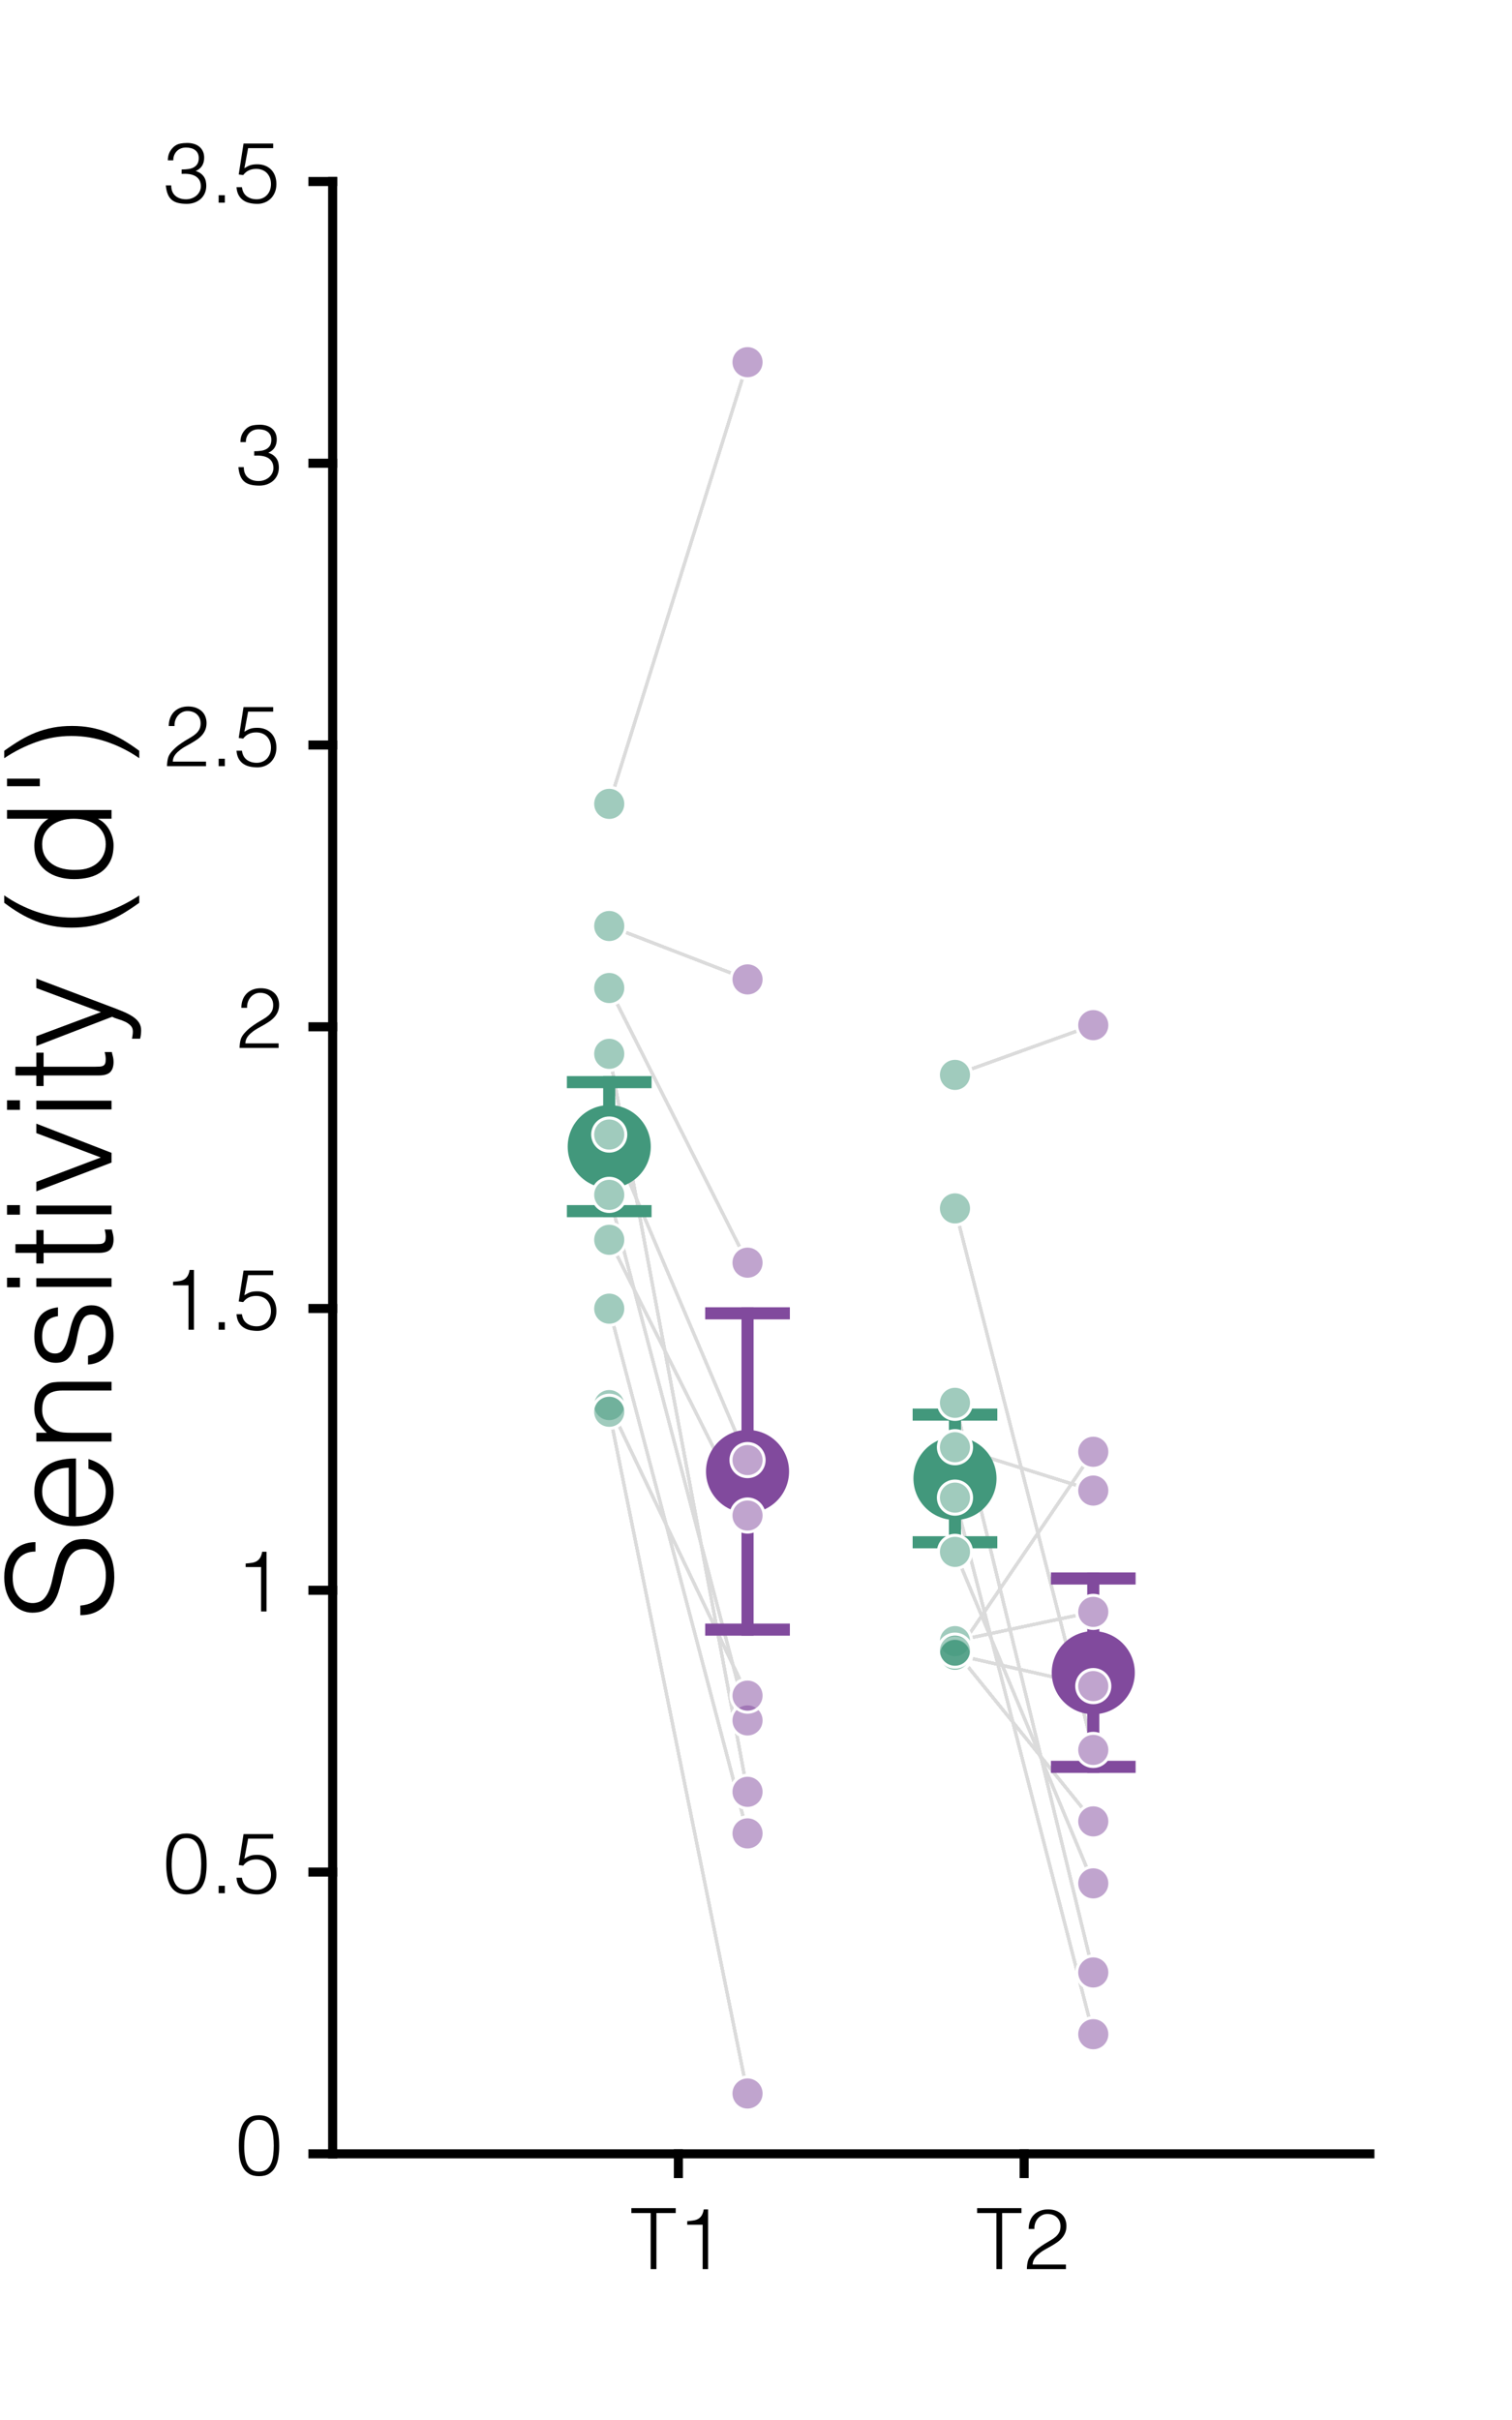 <?xml version="1.0"?>
<!DOCTYPE svg PUBLIC '-//W3C//DTD SVG 1.0//EN'
          'http://www.w3.org/TR/2001/REC-SVG-20010904/DTD/svg10.dtd'>
<svg xmlns:xlink="http://www.w3.org/1999/xlink" style="fill-opacity:1; color-rendering:auto; color-interpolation:auto; text-rendering:auto; stroke:black; stroke-linecap:square; stroke-miterlimit:10; shape-rendering:auto; stroke-opacity:1; fill:black; stroke-dasharray:none; font-weight:normal; stroke-width:1; font-family:'Dialog'; font-style:normal; stroke-linejoin:miter; font-size:12px; stroke-dashoffset:0; image-rendering:auto;" width="250" height="400" xmlns="http://www.w3.org/2000/svg"
><rect width="100%" height="100%" fill="#333333" stroke="none"/><!--Generated by the Batik Graphics2D SVG Generator--><defs id="genericDefs"
  /><g
  ><defs id="defs1"
    ><clipPath clipPathUnits="userSpaceOnUse" id="clipPath1"
      ><path d="M0 0 L250 0 L250 400 L0 400 L0 0 Z"
      /></clipPath
    ></defs
    ><g style="fill:white; stroke:white;"
    ><rect x="0" y="0" width="250" style="clip-path:url(#clipPath1); stroke:none;" height="400"
    /></g
    ><g style="fill:white; text-rendering:optimizeSpeed; color-rendering:optimizeSpeed; image-rendering:optimizeSpeed; shape-rendering:crispEdges; stroke:white; color-interpolation:sRGB;"
    ><rect x="0" width="250" height="400" y="0" style="stroke:none;"
      /><path style="stroke:none;" d="M55 356 L226.5 356 L226.5 30 L55 30 Z"
    /></g
    ><g style="text-rendering:geometricPrecision; stroke-width:1.5; color-interpolation:linearRGB; color-rendering:optimizeQuality; image-rendering:optimizeQuality; stroke-linejoin:round;"
    ><line y2="356" style="fill:none;" x1="55" x2="226.5" y1="356"
      /><line y2="359.26" style="fill:none;" x1="112.167" x2="112.167" y1="356"
      /><line y2="359.26" style="fill:none;" x1="169.333" x2="169.333" y1="356"
    /></g
    ><g transform="translate(112.167,364.06)" style="font-size:14px; text-rendering:geometricPrecision; color-rendering:optimizeQuality; image-rendering:optimizeQuality; font-family:'Helvetica'; color-interpolation:linearRGB;"
    ><path style="stroke:none;" d="M-7.776 0.92 L-0.44 0.92 L-0.44 1.732 L-3.632 1.732 L-3.632 11 L-4.584 11 L-4.584 1.732 L-7.776 1.732 ZM4.012 3.664 L1.464 3.664 L1.464 3.076 Q2.024 3.034 2.479 2.964 Q2.934 2.894 3.277 2.698 Q3.62 2.502 3.851 2.131 Q4.082 1.76 4.194 1.13 L4.908 1.13 L4.908 11 L4.012 11 Z"
    /></g
    ><g transform="translate(169.333,364.06)" style="font-size:14px; text-rendering:geometricPrecision; color-rendering:optimizeQuality; image-rendering:optimizeQuality; font-family:'Helvetica'; color-interpolation:linearRGB;"
    ><path style="stroke:none;" d="M-7.776 0.92 L-0.44 0.92 L-0.44 1.732 L-3.632 1.732 L-3.632 11 L-4.584 11 L-4.584 1.732 L-7.776 1.732 ZM0.75 4.364 Q0.75 3.636 0.974 3.041 Q1.198 2.446 1.618 2.019 Q2.038 1.592 2.633 1.361 Q3.228 1.13 3.956 1.13 Q4.698 1.13 5.265 1.347 Q5.832 1.564 6.217 1.928 Q6.602 2.292 6.798 2.796 Q6.994 3.3 6.994 3.86 Q6.994 4.518 6.777 5.022 Q6.56 5.526 6.203 5.918 Q5.846 6.31 5.391 6.618 Q4.936 6.926 4.46 7.199 Q3.984 7.472 3.522 7.724 Q3.06 7.976 2.696 8.256 Q2.458 8.438 2.234 8.641 Q2.01 8.844 1.828 9.082 Q1.646 9.32 1.534 9.607 Q1.422 9.894 1.408 10.244 L6.91 10.244 L6.91 11 L0.456 11 Q0.47 10.286 0.61 9.712 Q0.75 9.138 1.226 8.592 Q1.744 8.004 2.297 7.584 Q2.85 7.164 3.382 6.835 Q3.914 6.506 4.39 6.233 Q4.866 5.96 5.23 5.638 Q5.594 5.316 5.804 4.91 Q6.014 4.504 6.014 3.916 Q6.014 3.44 5.846 3.062 Q5.678 2.684 5.384 2.418 Q5.09 2.152 4.698 2.019 Q4.306 1.886 3.844 1.886 Q3.354 1.886 2.955 2.089 Q2.556 2.292 2.269 2.628 Q1.982 2.964 1.828 3.412 Q1.674 3.86 1.702 4.364 Z"
    /></g
    ><g style="text-rendering:geometricPrecision; stroke-width:1.5; color-interpolation:linearRGB; color-rendering:optimizeQuality; image-rendering:optimizeQuality; stroke-linejoin:round;"
    ><line y2="30" style="fill:none;" x1="55" x2="55" y1="356"
      /><line y2="356" style="fill:none;" x1="55" x2="51.74" y1="356"
      /><line y2="309.429" style="fill:none;" x1="55" x2="51.74" y1="309.429"
      /><line y2="262.857" style="fill:none;" x1="55" x2="51.74" y1="262.857"
      /><line y2="216.286" style="fill:none;" x1="55" x2="51.74" y1="216.286"
      /><line y2="169.714" style="fill:none;" x1="55" x2="51.74" y1="169.714"
      /><line y2="123.143" style="fill:none;" x1="55" x2="51.74" y1="123.143"
      /><line y2="76.571" style="fill:none;" x1="55" x2="51.74" y1="76.571"
      /><line y2="30" style="fill:none;" x1="55" x2="51.74" y1="30"
    /></g
    ><g transform="translate(46.94,356)" style="font-size:14px; text-rendering:geometricPrecision; color-rendering:optimizeQuality; image-rendering:optimizeQuality; font-family:'Helvetica'; color-interpolation:linearRGB;"
    ><path style="stroke:none;" d="M-1.672 -1.358 Q-1.672 -2.156 -1.763 -2.919 Q-1.854 -3.682 -2.12 -4.284 Q-2.386 -4.886 -2.869 -5.25 Q-3.352 -5.614 -4.136 -5.614 Q-4.878 -5.614 -5.347 -5.243 Q-5.816 -4.872 -6.082 -4.256 Q-6.348 -3.64 -6.453 -2.856 Q-6.558 -2.072 -6.558 -1.26 Q-6.558 -0.308 -6.439 0.469 Q-6.32 1.246 -6.04 1.792 Q-5.76 2.338 -5.291 2.639 Q-4.822 2.94 -4.108 2.94 Q-3.31 2.94 -2.827 2.548 Q-2.344 2.156 -2.092 1.54 Q-1.84 0.924 -1.756 0.154 Q-1.672 -0.616 -1.672 -1.358 ZM-4.108 -6.37 Q-3.38 -6.37 -2.848 -6.153 Q-2.316 -5.936 -1.945 -5.558 Q-1.574 -5.18 -1.343 -4.676 Q-1.112 -4.172 -0.986 -3.605 Q-0.86 -3.038 -0.818 -2.436 Q-0.776 -1.834 -0.776 -1.26 Q-0.776 -0.28 -0.916 0.616 Q-1.056 1.512 -1.427 2.198 Q-1.798 2.884 -2.442 3.29 Q-3.086 3.696 -4.108 3.696 Q-5.13 3.696 -5.781 3.29 Q-6.432 2.884 -6.803 2.191 Q-7.174 1.498 -7.314 0.581 Q-7.454 -0.336 -7.454 -1.358 Q-7.454 -2.296 -7.328 -3.192 Q-7.202 -4.088 -6.845 -4.795 Q-6.488 -5.502 -5.83 -5.936 Q-5.172 -6.37 -4.108 -6.37 Z"
    /></g
    ><g transform="translate(46.94,309.429)" style="font-size:14px; text-rendering:geometricPrecision; color-rendering:optimizeQuality; image-rendering:optimizeQuality; font-family:'Helvetica'; color-interpolation:linearRGB;"
    ><path style="stroke:none;" d="M-13.672 -1.358 Q-13.672 -2.156 -13.763 -2.919 Q-13.854 -3.682 -14.12 -4.284 Q-14.386 -4.886 -14.869 -5.25 Q-15.352 -5.614 -16.136 -5.614 Q-16.878 -5.614 -17.347 -5.243 Q-17.816 -4.872 -18.082 -4.256 Q-18.348 -3.64 -18.453 -2.856 Q-18.558 -2.072 -18.558 -1.26 Q-18.558 -0.308 -18.439 0.469 Q-18.32 1.246 -18.04 1.792 Q-17.76 2.338 -17.291 2.639 Q-16.822 2.94 -16.108 2.94 Q-15.31 2.94 -14.827 2.548 Q-14.344 2.156 -14.092 1.54 Q-13.84 0.924 -13.756 0.154 Q-13.672 -0.616 -13.672 -1.358 ZM-16.108 -6.37 Q-15.38 -6.37 -14.848 -6.153 Q-14.316 -5.936 -13.945 -5.558 Q-13.574 -5.18 -13.343 -4.676 Q-13.112 -4.172 -12.986 -3.605 Q-12.86 -3.038 -12.818 -2.436 Q-12.776 -1.834 -12.776 -1.26 Q-12.776 -0.28 -12.916 0.616 Q-13.056 1.512 -13.427 2.198 Q-13.798 2.884 -14.442 3.29 Q-15.086 3.696 -16.108 3.696 Q-17.13 3.696 -17.781 3.29 Q-18.432 2.884 -18.803 2.191 Q-19.174 1.498 -19.314 0.581 Q-19.454 -0.336 -19.454 -1.358 Q-19.454 -2.296 -19.328 -3.192 Q-19.202 -4.088 -18.845 -4.795 Q-18.488 -5.502 -17.83 -5.936 Q-17.172 -6.37 -16.108 -6.37 ZM-10.788 3.5 L-10.788 2.268 L-9.766 2.268 L-9.766 3.5 ZM-6.938 0.938 Q-6.798 1.946 -6.133 2.443 Q-5.468 2.94 -4.502 2.94 Q-3.956 2.94 -3.515 2.744 Q-3.074 2.548 -2.766 2.205 Q-2.458 1.862 -2.297 1.407 Q-2.136 0.952 -2.136 0.42 Q-2.136 -0.126 -2.311 -0.588 Q-2.486 -1.05 -2.801 -1.386 Q-3.116 -1.722 -3.571 -1.904 Q-4.026 -2.086 -4.586 -2.086 Q-5.258 -2.086 -5.79 -1.841 Q-6.322 -1.596 -6.728 -1.064 L-7.47 -1.162 L-6.672 -6.272 L-1.772 -6.272 L-1.772 -5.516 L-5.916 -5.516 L-6.532 -2.198 Q-6.238 -2.38 -5.993 -2.506 Q-5.748 -2.632 -5.496 -2.709 Q-5.244 -2.786 -4.971 -2.814 Q-4.698 -2.842 -4.362 -2.842 Q-3.69 -2.842 -3.116 -2.618 Q-2.542 -2.394 -2.122 -1.974 Q-1.702 -1.554 -1.471 -0.945 Q-1.24 -0.336 -1.24 0.42 Q-1.24 1.204 -1.499 1.813 Q-1.758 2.422 -2.192 2.842 Q-2.626 3.262 -3.193 3.479 Q-3.76 3.696 -4.362 3.696 Q-5.062 3.696 -5.671 3.556 Q-6.28 3.416 -6.742 3.087 Q-7.204 2.758 -7.491 2.233 Q-7.778 1.708 -7.834 0.938 Z"
    /></g
    ><g transform="translate(46.94,262.857)" style="font-size:14px; text-rendering:geometricPrecision; color-rendering:optimizeQuality; image-rendering:optimizeQuality; font-family:'Helvetica'; color-interpolation:linearRGB;"
    ><path style="stroke:none;" d="M-3.772 -3.836 L-6.32 -3.836 L-6.32 -4.424 Q-5.76 -4.466 -5.305 -4.536 Q-4.85 -4.606 -4.507 -4.802 Q-4.164 -4.998 -3.933 -5.369 Q-3.702 -5.74 -3.59 -6.37 L-2.876 -6.37 L-2.876 3.5 L-3.772 3.5 Z"
    /></g
    ><g transform="translate(46.94,216.286)" style="font-size:14px; text-rendering:geometricPrecision; color-rendering:optimizeQuality; image-rendering:optimizeQuality; font-family:'Helvetica'; color-interpolation:linearRGB;"
    ><path style="stroke:none;" d="M-15.772 -3.836 L-18.32 -3.836 L-18.32 -4.424 Q-17.76 -4.466 -17.305 -4.536 Q-16.85 -4.606 -16.507 -4.802 Q-16.164 -4.998 -15.933 -5.369 Q-15.702 -5.74 -15.59 -6.37 L-14.876 -6.37 L-14.876 3.5 L-15.772 3.5 ZM-10.788 3.5 L-10.788 2.268 L-9.766 2.268 L-9.766 3.5 ZM-6.938 0.938 Q-6.798 1.946 -6.133 2.443 Q-5.468 2.94 -4.502 2.94 Q-3.956 2.94 -3.515 2.744 Q-3.074 2.548 -2.766 2.205 Q-2.458 1.862 -2.297 1.407 Q-2.136 0.952 -2.136 0.42 Q-2.136 -0.126 -2.311 -0.588 Q-2.486 -1.05 -2.801 -1.386 Q-3.116 -1.722 -3.571 -1.904 Q-4.026 -2.086 -4.586 -2.086 Q-5.258 -2.086 -5.79 -1.841 Q-6.322 -1.596 -6.728 -1.064 L-7.47 -1.162 L-6.672 -6.272 L-1.772 -6.272 L-1.772 -5.516 L-5.916 -5.516 L-6.532 -2.198 Q-6.238 -2.38 -5.993 -2.506 Q-5.748 -2.632 -5.496 -2.709 Q-5.244 -2.786 -4.971 -2.814 Q-4.698 -2.842 -4.362 -2.842 Q-3.69 -2.842 -3.116 -2.618 Q-2.542 -2.394 -2.122 -1.974 Q-1.702 -1.554 -1.471 -0.945 Q-1.24 -0.336 -1.24 0.42 Q-1.24 1.204 -1.499 1.813 Q-1.758 2.422 -2.192 2.842 Q-2.626 3.262 -3.193 3.479 Q-3.76 3.696 -4.362 3.696 Q-5.062 3.696 -5.671 3.556 Q-6.28 3.416 -6.742 3.087 Q-7.204 2.758 -7.491 2.233 Q-7.778 1.708 -7.834 0.938 Z"
    /></g
    ><g transform="translate(46.94,169.714)" style="font-size:14px; text-rendering:geometricPrecision; color-rendering:optimizeQuality; image-rendering:optimizeQuality; font-family:'Helvetica'; color-interpolation:linearRGB;"
    ><path style="stroke:none;" d="M-7.034 -3.136 Q-7.034 -3.864 -6.81 -4.459 Q-6.586 -5.054 -6.166 -5.481 Q-5.746 -5.908 -5.151 -6.139 Q-4.556 -6.37 -3.828 -6.37 Q-3.086 -6.37 -2.519 -6.153 Q-1.952 -5.936 -1.567 -5.572 Q-1.182 -5.208 -0.986 -4.704 Q-0.79 -4.2 -0.79 -3.64 Q-0.79 -2.982 -1.007 -2.478 Q-1.224 -1.974 -1.581 -1.582 Q-1.938 -1.19 -2.393 -0.882 Q-2.848 -0.574 -3.324 -0.301 Q-3.8 -0.028 -4.262 0.224 Q-4.724 0.476 -5.088 0.756 Q-5.326 0.938 -5.55 1.141 Q-5.774 1.344 -5.956 1.582 Q-6.138 1.82 -6.25 2.107 Q-6.362 2.394 -6.376 2.744 L-0.874 2.744 L-0.874 3.5 L-7.328 3.5 Q-7.314 2.786 -7.174 2.212 Q-7.034 1.638 -6.558 1.092 Q-6.04 0.504 -5.487 0.084 Q-4.934 -0.336 -4.402 -0.665 Q-3.87 -0.994 -3.394 -1.267 Q-2.918 -1.54 -2.554 -1.862 Q-2.19 -2.184 -1.98 -2.59 Q-1.77 -2.996 -1.77 -3.584 Q-1.77 -4.06 -1.938 -4.438 Q-2.106 -4.816 -2.4 -5.082 Q-2.694 -5.348 -3.086 -5.481 Q-3.478 -5.614 -3.94 -5.614 Q-4.43 -5.614 -4.829 -5.411 Q-5.228 -5.208 -5.515 -4.872 Q-5.802 -4.536 -5.956 -4.088 Q-6.11 -3.64 -6.082 -3.136 Z"
    /></g
    ><g transform="translate(46.94,123.143)" style="font-size:14px; text-rendering:geometricPrecision; color-rendering:optimizeQuality; image-rendering:optimizeQuality; font-family:'Helvetica'; color-interpolation:linearRGB;"
    ><path style="stroke:none;" d="M-19.034 -3.136 Q-19.034 -3.864 -18.81 -4.459 Q-18.586 -5.054 -18.166 -5.481 Q-17.746 -5.908 -17.151 -6.139 Q-16.556 -6.37 -15.828 -6.37 Q-15.086 -6.37 -14.519 -6.153 Q-13.952 -5.936 -13.567 -5.572 Q-13.182 -5.208 -12.986 -4.704 Q-12.79 -4.2 -12.79 -3.64 Q-12.79 -2.982 -13.007 -2.478 Q-13.224 -1.974 -13.581 -1.582 Q-13.938 -1.19 -14.393 -0.882 Q-14.848 -0.574 -15.324 -0.301 Q-15.8 -0.028 -16.262 0.224 Q-16.724 0.476 -17.088 0.756 Q-17.326 0.938 -17.55 1.141 Q-17.774 1.344 -17.956 1.582 Q-18.138 1.82 -18.25 2.107 Q-18.362 2.394 -18.376 2.744 L-12.874 2.744 L-12.874 3.5 L-19.328 3.5 Q-19.314 2.786 -19.174 2.212 Q-19.034 1.638 -18.558 1.092 Q-18.04 0.504 -17.487 0.084 Q-16.934 -0.336 -16.402 -0.665 Q-15.87 -0.994 -15.394 -1.267 Q-14.918 -1.54 -14.554 -1.862 Q-14.19 -2.184 -13.98 -2.59 Q-13.77 -2.996 -13.77 -3.584 Q-13.77 -4.06 -13.938 -4.438 Q-14.106 -4.816 -14.4 -5.082 Q-14.694 -5.348 -15.086 -5.481 Q-15.478 -5.614 -15.94 -5.614 Q-16.43 -5.614 -16.829 -5.411 Q-17.228 -5.208 -17.515 -4.872 Q-17.802 -4.536 -17.956 -4.088 Q-18.11 -3.64 -18.082 -3.136 ZM-10.788 3.5 L-10.788 2.268 L-9.766 2.268 L-9.766 3.5 ZM-6.938 0.938 Q-6.798 1.946 -6.133 2.443 Q-5.468 2.94 -4.502 2.94 Q-3.956 2.94 -3.515 2.744 Q-3.074 2.548 -2.766 2.205 Q-2.458 1.862 -2.297 1.407 Q-2.136 0.952 -2.136 0.42 Q-2.136 -0.126 -2.311 -0.588 Q-2.486 -1.05 -2.801 -1.386 Q-3.116 -1.722 -3.571 -1.904 Q-4.026 -2.086 -4.586 -2.086 Q-5.258 -2.086 -5.79 -1.841 Q-6.322 -1.596 -6.728 -1.064 L-7.47 -1.162 L-6.672 -6.272 L-1.772 -6.272 L-1.772 -5.516 L-5.916 -5.516 L-6.532 -2.198 Q-6.238 -2.38 -5.993 -2.506 Q-5.748 -2.632 -5.496 -2.709 Q-5.244 -2.786 -4.971 -2.814 Q-4.698 -2.842 -4.362 -2.842 Q-3.69 -2.842 -3.116 -2.618 Q-2.542 -2.394 -2.122 -1.974 Q-1.702 -1.554 -1.471 -0.945 Q-1.24 -0.336 -1.24 0.42 Q-1.24 1.204 -1.499 1.813 Q-1.758 2.422 -2.192 2.842 Q-2.626 3.262 -3.193 3.479 Q-3.76 3.696 -4.362 3.696 Q-5.062 3.696 -5.671 3.556 Q-6.28 3.416 -6.742 3.087 Q-7.204 2.758 -7.491 2.233 Q-7.778 1.708 -7.834 0.938 Z"
    /></g
    ><g transform="translate(46.94,76.571)" style="font-size:14px; text-rendering:geometricPrecision; color-rendering:optimizeQuality; image-rendering:optimizeQuality; font-family:'Helvetica'; color-interpolation:linearRGB;"
    ><path style="stroke:none;" d="M-4.906 -1.988 Q-4.276 -1.988 -3.758 -2.065 Q-3.24 -2.142 -2.869 -2.359 Q-2.498 -2.576 -2.288 -2.94 Q-2.078 -3.304 -2.078 -3.878 Q-2.078 -4.34 -2.246 -4.669 Q-2.414 -4.998 -2.701 -5.208 Q-2.988 -5.418 -3.373 -5.516 Q-3.758 -5.614 -4.178 -5.614 Q-4.654 -5.614 -5.039 -5.46 Q-5.424 -5.306 -5.704 -5.019 Q-5.984 -4.732 -6.138 -4.347 Q-6.292 -3.962 -6.292 -3.5 L-7.188 -3.5 Q-7.188 -4.172 -6.957 -4.711 Q-6.726 -5.25 -6.236 -5.712 Q-5.774 -6.132 -5.193 -6.251 Q-4.612 -6.37 -3.996 -6.37 Q-3.408 -6.37 -2.897 -6.223 Q-2.386 -6.076 -2.008 -5.775 Q-1.63 -5.474 -1.406 -5.012 Q-1.182 -4.55 -1.182 -3.934 Q-1.182 -3.164 -1.525 -2.604 Q-1.868 -2.044 -2.582 -1.736 Q-2.05 -1.568 -1.707 -1.295 Q-1.364 -1.022 -1.168 -0.693 Q-0.972 -0.364 -0.902 0 Q-0.832 0.364 -0.832 0.7 Q-0.832 1.316 -1.042 1.848 Q-1.252 2.38 -1.658 2.786 Q-2.064 3.192 -2.659 3.437 Q-3.254 3.682 -4.01 3.696 Q-4.864 3.696 -5.494 3.542 Q-6.124 3.388 -6.544 3.031 Q-6.964 2.674 -7.202 2.093 Q-7.44 1.512 -7.524 0.644 L-6.628 0.644 Q-6.628 1.778 -5.949 2.359 Q-5.27 2.94 -4.178 2.94 Q-3.646 2.94 -3.184 2.758 Q-2.722 2.576 -2.393 2.268 Q-2.064 1.96 -1.889 1.554 Q-1.714 1.148 -1.728 0.714 Q-1.756 0.112 -2.008 -0.287 Q-2.26 -0.686 -2.687 -0.917 Q-3.114 -1.148 -3.688 -1.225 Q-4.262 -1.302 -4.906 -1.26 Z"
    /></g
    ><g transform="translate(46.94,30)" style="font-size:14px; text-rendering:geometricPrecision; color-rendering:optimizeQuality; image-rendering:optimizeQuality; font-family:'Helvetica'; color-interpolation:linearRGB;"
    ><path style="stroke:none;" d="M-16.906 -1.988 Q-16.276 -1.988 -15.758 -2.065 Q-15.24 -2.142 -14.869 -2.359 Q-14.498 -2.576 -14.288 -2.94 Q-14.078 -3.304 -14.078 -3.878 Q-14.078 -4.34 -14.246 -4.669 Q-14.414 -4.998 -14.701 -5.208 Q-14.988 -5.418 -15.373 -5.516 Q-15.758 -5.614 -16.178 -5.614 Q-16.654 -5.614 -17.039 -5.46 Q-17.424 -5.306 -17.704 -5.019 Q-17.984 -4.732 -18.138 -4.347 Q-18.292 -3.962 -18.292 -3.5 L-19.188 -3.5 Q-19.188 -4.172 -18.957 -4.711 Q-18.726 -5.25 -18.236 -5.712 Q-17.774 -6.132 -17.193 -6.251 Q-16.612 -6.37 -15.996 -6.37 Q-15.408 -6.37 -14.897 -6.223 Q-14.386 -6.076 -14.008 -5.775 Q-13.63 -5.474 -13.406 -5.012 Q-13.182 -4.55 -13.182 -3.934 Q-13.182 -3.164 -13.525 -2.604 Q-13.868 -2.044 -14.582 -1.736 Q-14.05 -1.568 -13.707 -1.295 Q-13.364 -1.022 -13.168 -0.693 Q-12.972 -0.364 -12.902 0 Q-12.832 0.364 -12.832 0.7 Q-12.832 1.316 -13.042 1.848 Q-13.252 2.38 -13.658 2.786 Q-14.064 3.192 -14.659 3.437 Q-15.254 3.682 -16.01 3.696 Q-16.864 3.696 -17.494 3.542 Q-18.124 3.388 -18.544 3.031 Q-18.964 2.674 -19.202 2.093 Q-19.44 1.512 -19.524 0.644 L-18.628 0.644 Q-18.628 1.778 -17.949 2.359 Q-17.27 2.94 -16.178 2.94 Q-15.646 2.94 -15.184 2.758 Q-14.722 2.576 -14.393 2.268 Q-14.064 1.96 -13.889 1.554 Q-13.714 1.148 -13.728 0.714 Q-13.756 0.112 -14.008 -0.287 Q-14.26 -0.686 -14.687 -0.917 Q-15.114 -1.148 -15.688 -1.225 Q-16.262 -1.302 -16.906 -1.26 ZM-10.788 3.5 L-10.788 2.268 L-9.766 2.268 L-9.766 3.5 ZM-6.938 0.938 Q-6.798 1.946 -6.133 2.443 Q-5.468 2.94 -4.502 2.94 Q-3.956 2.94 -3.515 2.744 Q-3.074 2.548 -2.766 2.205 Q-2.458 1.862 -2.297 1.407 Q-2.136 0.952 -2.136 0.42 Q-2.136 -0.126 -2.311 -0.588 Q-2.486 -1.05 -2.801 -1.386 Q-3.116 -1.722 -3.571 -1.904 Q-4.026 -2.086 -4.586 -2.086 Q-5.258 -2.086 -5.79 -1.841 Q-6.322 -1.596 -6.728 -1.064 L-7.47 -1.162 L-6.672 -6.272 L-1.772 -6.272 L-1.772 -5.516 L-5.916 -5.516 L-6.532 -2.198 Q-6.238 -2.38 -5.993 -2.506 Q-5.748 -2.632 -5.496 -2.709 Q-5.244 -2.786 -4.971 -2.814 Q-4.698 -2.842 -4.362 -2.842 Q-3.69 -2.842 -3.116 -2.618 Q-2.542 -2.394 -2.122 -1.974 Q-1.702 -1.554 -1.471 -0.945 Q-1.24 -0.336 -1.24 0.42 Q-1.24 1.204 -1.499 1.813 Q-1.758 2.422 -2.192 2.842 Q-2.626 3.262 -3.193 3.479 Q-3.76 3.696 -4.362 3.696 Q-5.062 3.696 -5.671 3.556 Q-6.28 3.416 -6.742 3.087 Q-7.204 2.758 -7.491 2.233 Q-7.778 1.708 -7.834 0.938 Z"
    /></g
    ><g transform="translate(24.44,193) rotate(-90)" style="font-size:24px; text-rendering:geometricPrecision; color-rendering:optimizeQuality; image-rendering:optimizeQuality; font-family:'Helvetica'; color-interpolation:linearRGB;"
    ><path style="stroke:none;" d="M-72.384 -11.16 Q-72.288 -10.008 -71.868 -9.204 Q-71.448 -8.4 -70.788 -7.896 Q-70.128 -7.392 -69.264 -7.164 Q-68.4 -6.936 -67.416 -6.936 Q-66.264 -6.936 -65.424 -7.224 Q-64.584 -7.512 -64.056 -8.004 Q-63.528 -8.496 -63.276 -9.144 Q-63.024 -9.792 -63.024 -10.512 Q-63.024 -11.52 -63.48 -12.144 Q-63.936 -12.768 -64.668 -13.164 Q-65.4 -13.56 -66.348 -13.8 Q-67.296 -14.04 -68.292 -14.268 Q-69.288 -14.496 -70.236 -14.808 Q-71.184 -15.12 -71.916 -15.648 Q-72.648 -16.176 -73.104 -17.004 Q-73.56 -17.832 -73.56 -19.104 Q-73.56 -19.992 -73.188 -20.832 Q-72.816 -21.672 -72.084 -22.32 Q-71.352 -22.968 -70.248 -23.352 Q-69.144 -23.736 -67.704 -23.736 Q-66.24 -23.736 -65.148 -23.328 Q-64.056 -22.92 -63.336 -22.212 Q-62.616 -21.504 -62.256 -20.568 Q-61.896 -19.632 -61.896 -18.576 L-63.456 -18.576 Q-63.456 -19.56 -63.804 -20.28 Q-64.152 -21 -64.752 -21.456 Q-65.352 -21.912 -66.12 -22.128 Q-66.888 -22.344 -67.704 -22.344 Q-68.952 -22.344 -69.804 -21.996 Q-70.656 -21.648 -71.16 -21.096 Q-71.664 -20.544 -71.856 -19.872 Q-72.048 -19.2 -71.928 -18.528 Q-71.784 -17.688 -71.256 -17.184 Q-70.728 -16.68 -69.96 -16.356 Q-69.192 -16.032 -68.268 -15.828 Q-67.344 -15.624 -66.384 -15.396 Q-65.424 -15.168 -64.524 -14.856 Q-63.624 -14.544 -62.928 -14.016 Q-62.232 -13.488 -61.812 -12.66 Q-61.392 -11.832 -61.392 -10.584 Q-61.392 -8.184 -63.048 -6.864 Q-64.704 -5.544 -67.704 -5.544 Q-69.048 -5.544 -70.2 -5.892 Q-71.352 -6.24 -72.192 -6.948 Q-73.032 -7.656 -73.5 -8.7 Q-73.968 -9.744 -73.968 -11.16 ZM-49.608 -13.08 Q-49.608 -13.992 -49.86 -14.796 Q-50.112 -15.6 -50.604 -16.188 Q-51.096 -16.776 -51.84 -17.124 Q-52.584 -17.472 -53.544 -17.472 Q-54.504 -17.472 -55.236 -17.112 Q-55.968 -16.752 -56.484 -16.152 Q-57 -15.552 -57.312 -14.76 Q-57.624 -13.968 -57.72 -13.08 ZM-57.72 -11.88 Q-57.72 -10.872 -57.456 -9.972 Q-57.192 -9.072 -56.676 -8.412 Q-56.16 -7.752 -55.368 -7.356 Q-54.576 -6.96 -53.544 -6.96 Q-52.128 -6.96 -51.12 -7.704 Q-50.112 -8.448 -49.776 -9.816 L-48.168 -9.816 Q-48.432 -8.928 -48.864 -8.172 Q-49.296 -7.416 -49.944 -6.852 Q-50.592 -6.288 -51.48 -5.976 Q-52.368 -5.664 -53.544 -5.664 Q-55.032 -5.664 -56.112 -6.168 Q-57.192 -6.672 -57.888 -7.548 Q-58.584 -8.424 -58.92 -9.612 Q-59.256 -10.8 -59.256 -12.168 Q-59.256 -13.536 -58.86 -14.736 Q-58.464 -15.936 -57.732 -16.836 Q-57 -17.736 -55.944 -18.252 Q-54.888 -18.768 -53.544 -18.768 Q-50.976 -18.768 -49.512 -17.004 Q-48.048 -15.24 -48.072 -11.88 ZM-43.824 -6 L-45.264 -6 L-45.264 -18.432 L-43.824 -18.432 L-43.824 -16.704 Q-42.96 -17.616 -42.036 -18.192 Q-41.112 -18.768 -39.816 -18.768 Q-38.664 -18.768 -37.68 -18.372 Q-36.696 -17.976 -36.024 -16.992 Q-35.568 -16.32 -35.484 -15.612 Q-35.4 -14.904 -35.4 -14.136 L-35.4 -6 L-36.84 -6 L-36.84 -14.112 Q-36.84 -15.792 -37.584 -16.632 Q-38.328 -17.472 -40.056 -17.472 Q-40.728 -17.472 -41.28 -17.268 Q-41.832 -17.064 -42.276 -16.728 Q-42.72 -16.392 -43.032 -15.96 Q-43.344 -15.528 -43.512 -15.048 Q-43.728 -14.448 -43.776 -13.896 Q-43.824 -13.344 -43.824 -12.696 ZM-31.08 -9.888 Q-30.744 -8.28 -29.868 -7.62 Q-28.992 -6.96 -27.36 -6.96 Q-26.568 -6.96 -25.992 -7.152 Q-25.416 -7.344 -25.044 -7.668 Q-24.672 -7.992 -24.48 -8.4 Q-24.288 -8.808 -24.288 -9.264 Q-24.288 -10.176 -24.876 -10.62 Q-25.464 -11.064 -26.352 -11.316 Q-27.24 -11.568 -28.272 -11.748 Q-29.304 -11.928 -30.192 -12.288 Q-31.08 -12.648 -31.668 -13.32 Q-32.256 -13.992 -32.256 -15.216 Q-32.256 -16.776 -31.116 -17.772 Q-29.976 -18.768 -27.888 -18.768 Q-25.872 -18.768 -24.612 -17.868 Q-23.352 -16.968 -23.088 -14.856 L-24.552 -14.856 Q-24.744 -16.296 -25.644 -16.884 Q-26.544 -17.472 -27.912 -17.472 Q-29.28 -17.472 -30 -16.884 Q-30.72 -16.296 -30.72 -15.336 Q-30.72 -14.496 -30.132 -14.052 Q-29.544 -13.608 -28.656 -13.332 Q-27.768 -13.056 -26.736 -12.84 Q-25.704 -12.624 -24.816 -12.228 Q-23.928 -11.832 -23.34 -11.16 Q-22.752 -10.488 -22.752 -9.288 Q-22.752 -8.4 -23.136 -7.716 Q-23.52 -7.032 -24.192 -6.576 Q-24.864 -6.12 -25.788 -5.892 Q-26.712 -5.664 -27.816 -5.664 Q-28.92 -5.664 -29.772 -5.988 Q-30.624 -6.312 -31.224 -6.888 Q-31.824 -7.464 -32.16 -8.232 Q-32.496 -9 -32.544 -9.888 ZM-19.704 -6 L-19.704 -18.432 L-18.264 -18.432 L-18.264 -6 ZM-19.776 -21.144 L-19.776 -23.28 L-18.192 -23.28 L-18.192 -21.144 ZM-10.224 -5.952 Q-10.488 -5.904 -10.92 -5.784 Q-11.352 -5.664 -11.88 -5.664 Q-12.96 -5.664 -13.524 -6.204 Q-14.088 -6.744 -14.088 -8.136 L-14.088 -17.232 L-15.84 -17.232 L-15.84 -18.432 L-14.088 -18.432 L-14.088 -21.888 L-12.648 -21.888 L-12.648 -18.432 L-10.32 -18.432 L-10.32 -17.232 L-12.648 -17.232 L-12.648 -8.712 Q-12.648 -8.256 -12.624 -7.92 Q-12.6 -7.584 -12.48 -7.368 Q-12.36 -7.152 -12.108 -7.056 Q-11.856 -6.96 -11.4 -6.96 Q-11.112 -6.96 -10.812 -7.008 Q-10.512 -7.056 -10.224 -7.128 ZM-7.704 -6 L-7.704 -18.432 L-6.264 -18.432 L-6.264 -6 ZM-7.776 -21.144 L-7.776 -23.28 L-6.192 -23.28 L-6.192 -21.144 ZM-3.912 -18.432 L-2.352 -18.432 L1.68 -7.776 L5.712 -18.432 L7.272 -18.432 L2.448 -6 L0.84 -6 ZM9.624 -6 L9.624 -18.432 L11.064 -18.432 L11.064 -6 ZM9.552 -21.144 L9.552 -23.28 L11.136 -23.28 L11.136 -21.144 ZM19.104 -5.952 Q18.84 -5.904 18.408 -5.784 Q17.976 -5.664 17.448 -5.664 Q16.368 -5.664 15.804 -6.204 Q15.24 -6.744 15.24 -8.136 L15.24 -17.232 L13.488 -17.232 L13.488 -18.432 L15.24 -18.432 L15.24 -21.888 L16.68 -21.888 L16.68 -18.432 L19.008 -18.432 L19.008 -17.232 L16.68 -17.232 L16.68 -8.712 Q16.68 -8.256 16.704 -7.92 Q16.728 -7.584 16.848 -7.368 Q16.968 -7.152 17.22 -7.056 Q17.472 -6.96 17.928 -6.96 Q18.216 -6.96 18.516 -7.008 Q18.816 -7.056 19.104 -7.128 ZM21.312 -2.616 Q21.6 -2.568 21.9 -2.52 Q22.2 -2.472 22.512 -2.472 Q23.112 -2.472 23.496 -2.856 Q23.88 -3.24 24.132 -3.78 Q24.384 -4.32 24.552 -4.908 Q24.72 -5.496 24.936 -5.904 L20.112 -18.432 L21.72 -18.432 L25.704 -7.752 L29.688 -18.432 L31.248 -18.432 L26.616 -6.168 Q26.184 -4.992 25.788 -4.056 Q25.392 -3.12 24.948 -2.46 Q24.504 -1.8 23.964 -1.452 Q23.424 -1.104 22.68 -1.104 Q22.296 -1.104 21.948 -1.152 Q21.6 -1.2 21.312 -1.272 ZM45 -23.736 Q43.272 -21.24 42.3 -18.396 Q41.328 -15.552 41.328 -12.504 Q41.328 -9.504 42.336 -6.696 Q43.344 -3.888 45 -1.416 L43.776 -1.416 Q42.792 -2.784 42.024 -4.068 Q41.256 -5.352 40.728 -6.684 Q40.2 -8.016 39.936 -9.468 Q39.672 -10.92 39.672 -12.624 Q39.672 -14.28 39.948 -15.732 Q40.224 -17.184 40.752 -18.528 Q41.28 -19.872 42.036 -21.156 Q42.792 -22.44 43.776 -23.736 ZM57.672 -12.264 Q57.672 -13.32 57.384 -14.268 Q57.096 -15.216 56.556 -15.924 Q56.016 -16.632 55.236 -17.052 Q54.456 -17.472 53.472 -17.472 Q52.344 -17.472 51.528 -17.028 Q50.712 -16.584 50.184 -15.816 Q49.656 -15.048 49.416 -14.028 Q49.176 -13.008 49.224 -11.832 Q49.224 -10.656 49.548 -9.756 Q49.872 -8.856 50.448 -8.232 Q51.024 -7.608 51.792 -7.284 Q52.56 -6.96 53.472 -6.96 Q54.48 -6.96 55.272 -7.368 Q56.064 -7.776 56.592 -8.484 Q57.12 -9.192 57.396 -10.164 Q57.672 -11.136 57.672 -12.264 ZM57.672 -23.28 L59.112 -23.28 L59.112 -6 L57.672 -6 L57.672 -8.184 L57.624 -8.184 Q57.312 -7.56 56.82 -7.092 Q56.328 -6.624 55.74 -6.312 Q55.152 -6 54.528 -5.832 Q53.904 -5.664 53.304 -5.664 Q51.792 -5.664 50.736 -6.168 Q49.68 -6.672 48.996 -7.548 Q48.312 -8.424 48 -9.624 Q47.688 -10.824 47.688 -12.192 Q47.688 -13.488 48.024 -14.688 Q48.36 -15.888 49.044 -16.788 Q49.728 -17.688 50.772 -18.228 Q51.816 -18.768 53.232 -18.768 Q54.552 -18.768 55.764 -18.18 Q56.976 -17.592 57.672 -16.44 ZM63.048 -23.28 L64.296 -23.28 L64.296 -17.856 L63.048 -17.856 ZM67.68 -1.416 Q69.408 -3.912 70.38 -6.756 Q71.352 -9.6 71.352 -12.648 Q71.352 -15.648 70.344 -18.456 Q69.336 -21.264 67.68 -23.736 L68.904 -23.736 Q69.888 -22.368 70.656 -21.084 Q71.424 -19.8 71.94 -18.468 Q72.456 -17.136 72.732 -15.684 Q73.008 -14.232 73.008 -12.528 Q73.008 -10.872 72.732 -9.42 Q72.456 -7.968 71.928 -6.624 Q71.4 -5.28 70.632 -3.996 Q69.864 -2.712 68.904 -1.416 Z"
    /></g
    ><g style="stroke-linecap:butt; fill:rgb(219,219,219); text-rendering:geometricPrecision; image-rendering:optimizeQuality; color-rendering:optimizeQuality; stroke-linejoin:round; stroke:rgb(219,219,219); color-interpolation:linearRGB; stroke-width:0.5;"
    ><line y2="284.37" style="fill:none;" x1="100.733" x2="123.6" y1="197.498"
      /><line y2="208.708" style="fill:none;" x1="100.733" x2="123.6" y1="163.308"
      /><line y2="161.887" style="fill:none;" x1="100.733" x2="123.6" y1="153.06"
      /><line y2="280.27" style="fill:none;" x1="100.733" x2="123.6" y1="232.246"
      /><line y2="303.041" style="fill:none;" x1="100.733" x2="123.6" y1="216.308"
      /><line y2="250.501" style="fill:none;" x1="100.733" x2="123.6" y1="204.926"
      /><line y2="346.033" style="fill:none;" x1="100.733" x2="123.6" y1="233.351"
      /><line y2="241.336" style="fill:none;" x1="100.733" x2="123.6" y1="187.529"
      /><line y2="296.168" style="fill:none;" x1="100.733" x2="123.6" y1="174.187"
      /><line y2="59.866" style="fill:none;" x1="100.733" x2="123.6" y1="132.87"
      /><line y2="284.37" style="fill:none;" x1="100.733" x2="123.6" y1="197.498"
      /><line y2="208.708" style="fill:none;" x1="100.733" x2="123.6" y1="163.308"
      /><line y2="161.887" style="fill:none;" x1="100.733" x2="123.6" y1="153.06"
      /><line y2="280.27" style="fill:none;" x1="100.733" x2="123.6" y1="232.246"
      /><line y2="303.041" style="fill:none;" x1="100.733" x2="123.6" y1="216.308"
      /><line y2="250.501" style="fill:none;" x1="100.733" x2="123.6" y1="204.926"
      /><line y2="346.033" style="fill:none;" x1="100.733" x2="123.6" y1="233.351"
      /><line y2="241.336" style="fill:none;" x1="100.733" x2="123.6" y1="187.529"
      /><line y2="296.168" style="fill:none;" x1="100.733" x2="123.6" y1="174.187"
      /><line y2="59.866" style="fill:none;" x1="100.733" x2="123.6" y1="132.87"
      /><line y2="284.37" style="fill:none;" x1="100.733" x2="123.6" y1="197.498"
      /><line y2="208.708" style="fill:none;" x1="100.733" x2="123.6" y1="163.308"
      /><line y2="161.887" style="fill:none;" x1="100.733" x2="123.6" y1="153.06"
      /><line y2="280.27" style="fill:none;" x1="100.733" x2="123.6" y1="232.246"
      /><line y2="303.041" style="fill:none;" x1="100.733" x2="123.6" y1="216.308"
      /><line y2="250.501" style="fill:none;" x1="100.733" x2="123.6" y1="204.926"
      /><line y2="346.033" style="fill:none;" x1="100.733" x2="123.6" y1="233.351"
      /><line y2="241.336" style="fill:none;" x1="100.733" x2="123.6" y1="187.529"
      /><line y2="296.168" style="fill:none;" x1="100.733" x2="123.6" y1="174.187"
      /><line y2="59.866" style="fill:none;" x1="100.733" x2="123.6" y1="132.87"
      /><line y2="284.37" style="fill:none;" x1="100.733" x2="123.6" y1="197.498"
      /><line y2="208.708" style="fill:none;" x1="100.733" x2="123.6" y1="163.308"
      /><line y2="161.887" style="fill:none;" x1="100.733" x2="123.6" y1="153.06"
      /><line y2="280.27" style="fill:none;" x1="100.733" x2="123.6" y1="232.246"
      /><line y2="303.041" style="fill:none;" x1="100.733" x2="123.6" y1="216.308"
      /><line y2="250.501" style="fill:none;" x1="100.733" x2="123.6" y1="204.926"
      /><line y2="346.033" style="fill:none;" x1="100.733" x2="123.6" y1="233.351"
      /><line y2="241.336" style="fill:none;" x1="100.733" x2="123.6" y1="187.529"
      /><line y2="296.168" style="fill:none;" x1="100.733" x2="123.6" y1="174.187"
      /><line y2="59.866" style="fill:none;" x1="100.733" x2="123.6" y1="132.87"
      /><line y2="284.37" style="fill:none;" x1="100.733" x2="123.6" y1="197.498"
      /><line y2="208.708" style="fill:none;" x1="100.733" x2="123.6" y1="163.308"
      /><line y2="161.887" style="fill:none;" x1="100.733" x2="123.6" y1="153.06"
      /><line y2="280.27" style="fill:none;" x1="100.733" x2="123.6" y1="232.246"
      /><line y2="303.041" style="fill:none;" x1="100.733" x2="123.6" y1="216.308"
      /><line y2="250.501" style="fill:none;" x1="100.733" x2="123.6" y1="204.926"
      /><line y2="346.033" style="fill:none;" x1="100.733" x2="123.6" y1="233.351"
      /><line y2="241.336" style="fill:none;" x1="100.733" x2="123.6" y1="187.529"
      /><line y2="296.168" style="fill:none;" x1="100.733" x2="123.6" y1="174.187"
      /><line y2="59.866" style="fill:none;" x1="100.733" x2="123.6" y1="132.87"
      /><line y2="284.37" style="fill:none;" x1="100.733" x2="123.6" y1="197.498"
      /><line y2="208.708" style="fill:none;" x1="100.733" x2="123.6" y1="163.308"
      /><line y2="161.887" style="fill:none;" x1="100.733" x2="123.6" y1="153.06"
      /><line y2="280.27" style="fill:none;" x1="100.733" x2="123.6" y1="232.246"
      /><line y2="303.041" style="fill:none;" x1="100.733" x2="123.6" y1="216.308"
      /><line y2="250.501" style="fill:none;" x1="100.733" x2="123.6" y1="204.926"
      /><line y2="346.033" style="fill:none;" x1="100.733" x2="123.6" y1="233.351"
      /><line y2="241.336" style="fill:none;" x1="100.733" x2="123.6" y1="187.529"
      /><line y2="296.168" style="fill:none;" x1="100.733" x2="123.6" y1="174.187"
      /><line y2="59.866" style="fill:none;" x1="100.733" x2="123.6" y1="132.87"
      /><line y2="284.37" style="fill:none;" x1="100.733" x2="123.6" y1="197.498"
      /><line y2="208.708" style="fill:none;" x1="100.733" x2="123.6" y1="163.308"
      /><line y2="161.887" style="fill:none;" x1="100.733" x2="123.6" y1="153.06"
      /><line y2="280.27" style="fill:none;" x1="100.733" x2="123.6" y1="232.246"
      /><line y2="303.041" style="fill:none;" x1="100.733" x2="123.6" y1="216.308"
      /><line y2="250.501" style="fill:none;" x1="100.733" x2="123.6" y1="204.926"
      /><line y2="346.033" style="fill:none;" x1="100.733" x2="123.6" y1="233.351"
      /><line y2="241.336" style="fill:none;" x1="100.733" x2="123.6" y1="187.529"
      /><line y2="296.168" style="fill:none;" x1="100.733" x2="123.6" y1="174.187"
      /><line y2="59.866" style="fill:none;" x1="100.733" x2="123.6" y1="132.87"
      /><line y2="284.37" style="fill:none;" x1="100.733" x2="123.6" y1="197.498"
      /><line y2="208.708" style="fill:none;" x1="100.733" x2="123.6" y1="163.308"
      /><line y2="161.887" style="fill:none;" x1="100.733" x2="123.6" y1="153.06"
      /><line y2="280.27" style="fill:none;" x1="100.733" x2="123.6" y1="232.246"
      /><line y2="303.041" style="fill:none;" x1="100.733" x2="123.6" y1="216.308"
      /><line y2="250.501" style="fill:none;" x1="100.733" x2="123.6" y1="204.926"
      /><line y2="346.033" style="fill:none;" x1="100.733" x2="123.6" y1="233.351"
      /><line y2="241.336" style="fill:none;" x1="100.733" x2="123.6" y1="187.529"
      /><line y2="296.168" style="fill:none;" x1="100.733" x2="123.6" y1="174.187"
      /><line y2="59.866" style="fill:none;" x1="100.733" x2="123.6" y1="132.87"
      /><line y2="284.37" style="fill:none;" x1="100.733" x2="123.6" y1="197.498"
      /><line y2="208.708" style="fill:none;" x1="100.733" x2="123.6" y1="163.308"
      /><line y2="161.887" style="fill:none;" x1="100.733" x2="123.6" y1="153.06"
      /><line y2="280.27" style="fill:none;" x1="100.733" x2="123.6" y1="232.246"
      /><line y2="303.041" style="fill:none;" x1="100.733" x2="123.6" y1="216.308"
      /><line y2="250.501" style="fill:none;" x1="100.733" x2="123.6" y1="204.926"
      /><line y2="346.033" style="fill:none;" x1="100.733" x2="123.6" y1="233.351"
      /><line y2="241.336" style="fill:none;" x1="100.733" x2="123.6" y1="187.529"
      /><line y2="296.168" style="fill:none;" x1="100.733" x2="123.6" y1="174.187"
      /><line y2="59.866" style="fill:none;" x1="100.733" x2="123.6" y1="132.87"
      /><line y2="284.37" style="fill:none;" x1="100.733" x2="123.6" y1="197.498"
      /><line y2="208.708" style="fill:none;" x1="100.733" x2="123.6" y1="163.308"
      /><line y2="161.887" style="fill:none;" x1="100.733" x2="123.6" y1="153.06"
      /><line y2="280.27" style="fill:none;" x1="100.733" x2="123.6" y1="232.246"
      /><line y2="303.041" style="fill:none;" x1="100.733" x2="123.6" y1="216.308"
      /><line y2="250.501" style="fill:none;" x1="100.733" x2="123.6" y1="204.926"
      /><line y2="346.033" style="fill:none;" x1="100.733" x2="123.6" y1="233.351"
      /><line y2="241.336" style="fill:none;" x1="100.733" x2="123.6" y1="187.529"
      /><line y2="296.168" style="fill:none;" x1="100.733" x2="123.6" y1="174.187"
      /><line y2="59.866" style="fill:none;" x1="100.733" x2="123.6" y1="132.87"
      /><line x1="100.733" x2="100.733" y1="189.528" style="fill:none; stroke:rgb(66,152,124); stroke-width:2;" y2="200.19"
      /><line x1="100.733" x2="100.733" y1="189.528" style="fill:none; stroke:rgb(66,152,124); stroke-width:2;" y2="178.867"
    /></g
    ><g transform="translate(100.733,189.528)" style="fill:rgb(66,152,124); text-rendering:geometricPrecision; color-rendering:optimizeQuality; image-rendering:optimizeQuality; color-interpolation:linearRGB; stroke:rgb(66,152,124);"
    ><circle r="5.867" style="stroke:none;" cx="0" cy="0"
    /></g
    ><g transform="translate(100.733,189.528)" style="stroke-linecap:butt; fill:rgb(66,152,124); text-rendering:geometricPrecision; image-rendering:optimizeQuality; color-rendering:optimizeQuality; stroke-linejoin:round; stroke:rgb(66,152,124); color-interpolation:linearRGB; stroke-width:2;"
    ><path style="stroke:none;" d="M0 -4.867 C2.688 -4.867 4.867 -2.688 4.867 0 L4.867 0 C4.867 2.688 2.688 4.867 -0 4.867 C-2.688 4.867 -4.867 2.688 -4.867 -0 C-4.867 -2.688 -2.688 -4.867 0 -4.867 ZM0 -6.867 C-3.792 -6.867 -6.867 -3.792 -6.867 -0 C-6.867 3.792 -3.792 6.867 -0 6.867 C3.792 6.867 6.867 3.792 6.867 0 L6.867 0 C6.867 -3.792 3.792 -6.867 0 -6.867 Z"
    /></g
    ><g transform="translate(100.733,200.19)" style="fill:rgb(66,152,124); text-rendering:geometricPrecision; color-rendering:optimizeQuality; image-rendering:optimizeQuality; color-interpolation:linearRGB; stroke:rgb(66,152,124);"
    ><path style="stroke:none;" d="M-6 0 L6 0"
    /></g
    ><g transform="translate(100.733,200.19)" style="stroke-linecap:butt; fill:rgb(66,152,124); text-rendering:geometricPrecision; color-rendering:optimizeQuality; image-rendering:optimizeQuality; stroke:rgb(66,152,124); color-interpolation:linearRGB; stroke-width:2;"
    ><path style="fill:none;" d="M-6 0 L6 0"
    /></g
    ><g transform="translate(100.733,178.867)" style="fill:rgb(66,152,124); text-rendering:geometricPrecision; color-rendering:optimizeQuality; image-rendering:optimizeQuality; color-interpolation:linearRGB; stroke:rgb(66,152,124);"
    ><path style="stroke:none;" d="M-6 0 L6 0"
    /></g
    ><g transform="translate(100.733,178.867)" style="stroke-linecap:butt; fill:rgb(66,152,124); text-rendering:geometricPrecision; color-rendering:optimizeQuality; image-rendering:optimizeQuality; stroke:rgb(66,152,124); color-interpolation:linearRGB; stroke-width:2;"
    ><path style="fill:none;" d="M-6 0 L6 0"
    /></g
    ><g transform="translate(100.733,197.498)" style="fill:white; text-rendering:geometricPrecision; color-rendering:optimizeQuality; image-rendering:optimizeQuality; color-interpolation:linearRGB; stroke:white;"
    ><circle r="2.739" style="stroke:none;" cx="0" cy="0"
      /><circle r="2.739" style="stroke:none;" cx="0" transform="translate(0,-34.19)" cy="0"
      /><circle r="2.739" style="stroke:none;" cx="0" transform="translate(0,-44.438)" cy="0"
      /><circle r="2.739" style="stroke:none;" cx="0" transform="translate(0,34.748)" cy="0"
      /><circle r="2.739" style="stroke:none;" cx="0" transform="translate(0,18.811)" cy="0"
      /><circle r="2.739" style="stroke:none;" cx="0" transform="translate(0,7.428)" cy="0"
      /><circle r="2.739" style="stroke:none;" cx="0" transform="translate(0,35.854)" cy="0"
      /><circle r="2.739" style="stroke:none;" cx="0" transform="translate(0,-9.968)" cy="0"
      /><circle r="2.739" style="stroke:none;" cx="0" transform="translate(0,-23.311)" cy="0"
      /><circle r="2.739" style="stroke:none;" cx="0" transform="translate(0,-64.628)" cy="0"
    /></g
    ><g transform="translate(100.733,197.498)" style="fill-opacity:0.502; fill:rgb(66,152,124); text-rendering:geometricPrecision; color-rendering:optimizeQuality; image-rendering:optimizeQuality; stroke:rgb(66,152,124); color-interpolation:linearRGB; stroke-opacity:0.502;"
    ><circle r="2.739" style="stroke:none;" cx="0" cy="0"
    /></g
    ><g transform="translate(100.733,197.498)" style="stroke-linecap:butt; fill:white; text-rendering:geometricPrecision; color-rendering:optimizeQuality; image-rendering:optimizeQuality; stroke:white; color-interpolation:linearRGB; stroke-width:2;"
    ><path style="stroke:none;" d="M0 -2.489 C1.374 -2.489 2.489 -1.374 2.489 0 L2.489 0 C2.489 1.374 1.374 2.489 -0 2.489 C-1.374 2.489 -2.489 1.374 -2.489 -0 C-2.489 -1.374 -1.374 -2.489 0 -2.489 ZM0 -2.989 C-1.651 -2.989 -2.989 -1.651 -2.989 -0 C-2.989 1.651 -1.651 2.989 -0 2.989 C1.651 2.989 2.989 1.651 2.989 0 L2.989 0 C2.989 -1.651 1.651 -2.989 0 -2.989 Z"
    /></g
    ><g transform="translate(100.733,163.308)" style="fill-opacity:0.502; fill:rgb(66,152,124); text-rendering:geometricPrecision; color-rendering:optimizeQuality; image-rendering:optimizeQuality; stroke:rgb(66,152,124); color-interpolation:linearRGB; stroke-opacity:0.502;"
    ><circle r="2.739" style="stroke:none;" cx="0" cy="0"
    /></g
    ><g transform="translate(100.733,163.308)" style="stroke-linecap:butt; fill:white; text-rendering:geometricPrecision; color-rendering:optimizeQuality; image-rendering:optimizeQuality; stroke:white; color-interpolation:linearRGB; stroke-width:2;"
    ><path style="stroke:none;" d="M0 -2.489 C1.374 -2.489 2.489 -1.374 2.489 0 L2.489 0 C2.489 1.374 1.374 2.489 -0 2.489 C-1.374 2.489 -2.489 1.374 -2.489 -0 C-2.489 -1.374 -1.374 -2.489 0 -2.489 ZM0 -2.989 C-1.651 -2.989 -2.989 -1.651 -2.989 -0 C-2.989 1.651 -1.651 2.989 -0 2.989 C1.651 2.989 2.989 1.651 2.989 0 L2.989 0 C2.989 -1.651 1.651 -2.989 0 -2.989 Z"
    /></g
    ><g transform="translate(100.733,153.06)" style="fill-opacity:0.502; fill:rgb(66,152,124); text-rendering:geometricPrecision; color-rendering:optimizeQuality; image-rendering:optimizeQuality; stroke:rgb(66,152,124); color-interpolation:linearRGB; stroke-opacity:0.502;"
    ><circle r="2.739" style="stroke:none;" cx="0" cy="0"
    /></g
    ><g transform="translate(100.733,153.06)" style="stroke-linecap:butt; fill:white; text-rendering:geometricPrecision; color-rendering:optimizeQuality; image-rendering:optimizeQuality; stroke:white; color-interpolation:linearRGB; stroke-width:2;"
    ><path style="stroke:none;" d="M0 -2.489 C1.374 -2.489 2.489 -1.374 2.489 0 L2.489 0 C2.489 1.374 1.374 2.489 -0 2.489 C-1.374 2.489 -2.489 1.374 -2.489 -0 C-2.489 -1.374 -1.374 -2.489 0 -2.489 ZM0 -2.989 C-1.651 -2.989 -2.989 -1.651 -2.989 -0 C-2.989 1.651 -1.651 2.989 -0 2.989 C1.651 2.989 2.989 1.651 2.989 0 L2.989 0 C2.989 -1.651 1.651 -2.989 0 -2.989 Z"
    /></g
    ><g transform="translate(100.733,232.246)" style="fill-opacity:0.502; fill:rgb(66,152,124); text-rendering:geometricPrecision; color-rendering:optimizeQuality; image-rendering:optimizeQuality; stroke:rgb(66,152,124); color-interpolation:linearRGB; stroke-opacity:0.502;"
    ><circle r="2.739" style="stroke:none;" cx="0" cy="0"
    /></g
    ><g transform="translate(100.733,232.246)" style="stroke-linecap:butt; fill:white; text-rendering:geometricPrecision; color-rendering:optimizeQuality; image-rendering:optimizeQuality; stroke:white; color-interpolation:linearRGB; stroke-width:2;"
    ><path style="stroke:none;" d="M0 -2.489 C1.374 -2.489 2.489 -1.374 2.489 0 L2.489 0 C2.489 1.374 1.374 2.489 -0 2.489 C-1.374 2.489 -2.489 1.374 -2.489 -0 C-2.489 -1.374 -1.374 -2.489 0 -2.489 ZM0 -2.989 C-1.651 -2.989 -2.989 -1.651 -2.989 -0 C-2.989 1.651 -1.651 2.989 -0 2.989 C1.651 2.989 2.989 1.651 2.989 0 L2.989 0 C2.989 -1.651 1.651 -2.989 0 -2.989 Z"
    /></g
    ><g transform="translate(100.733,216.308)" style="fill-opacity:0.502; fill:rgb(66,152,124); text-rendering:geometricPrecision; color-rendering:optimizeQuality; image-rendering:optimizeQuality; stroke:rgb(66,152,124); color-interpolation:linearRGB; stroke-opacity:0.502;"
    ><circle r="2.739" style="stroke:none;" cx="0" cy="0"
    /></g
    ><g transform="translate(100.733,216.308)" style="stroke-linecap:butt; fill:white; text-rendering:geometricPrecision; color-rendering:optimizeQuality; image-rendering:optimizeQuality; stroke:white; color-interpolation:linearRGB; stroke-width:2;"
    ><path style="stroke:none;" d="M0 -2.489 C1.374 -2.489 2.489 -1.374 2.489 0 L2.489 0 C2.489 1.374 1.374 2.489 -0 2.489 C-1.374 2.489 -2.489 1.374 -2.489 -0 C-2.489 -1.374 -1.374 -2.489 0 -2.489 ZM0 -2.989 C-1.651 -2.989 -2.989 -1.651 -2.989 -0 C-2.989 1.651 -1.651 2.989 -0 2.989 C1.651 2.989 2.989 1.651 2.989 0 L2.989 0 C2.989 -1.651 1.651 -2.989 0 -2.989 Z"
    /></g
    ><g transform="translate(100.733,204.926)" style="fill-opacity:0.502; fill:rgb(66,152,124); text-rendering:geometricPrecision; color-rendering:optimizeQuality; image-rendering:optimizeQuality; stroke:rgb(66,152,124); color-interpolation:linearRGB; stroke-opacity:0.502;"
    ><circle r="2.739" style="stroke:none;" cx="0" cy="0"
    /></g
    ><g transform="translate(100.733,204.926)" style="stroke-linecap:butt; fill:white; text-rendering:geometricPrecision; color-rendering:optimizeQuality; image-rendering:optimizeQuality; stroke:white; color-interpolation:linearRGB; stroke-width:2;"
    ><path style="stroke:none;" d="M0 -2.489 C1.374 -2.489 2.489 -1.374 2.489 0 L2.489 0 C2.489 1.374 1.374 2.489 -0 2.489 C-1.374 2.489 -2.489 1.374 -2.489 -0 C-2.489 -1.374 -1.374 -2.489 0 -2.489 ZM0 -2.989 C-1.651 -2.989 -2.989 -1.651 -2.989 -0 C-2.989 1.651 -1.651 2.989 -0 2.989 C1.651 2.989 2.989 1.651 2.989 0 L2.989 0 C2.989 -1.651 1.651 -2.989 0 -2.989 Z"
    /></g
    ><g transform="translate(100.733,233.351)" style="fill-opacity:0.502; fill:rgb(66,152,124); text-rendering:geometricPrecision; color-rendering:optimizeQuality; image-rendering:optimizeQuality; stroke:rgb(66,152,124); color-interpolation:linearRGB; stroke-opacity:0.502;"
    ><circle r="2.739" style="stroke:none;" cx="0" cy="0"
    /></g
    ><g transform="translate(100.733,233.351)" style="stroke-linecap:butt; fill:white; text-rendering:geometricPrecision; color-rendering:optimizeQuality; image-rendering:optimizeQuality; stroke:white; color-interpolation:linearRGB; stroke-width:2;"
    ><path style="stroke:none;" d="M0 -2.489 C1.374 -2.489 2.489 -1.374 2.489 0 L2.489 0 C2.489 1.374 1.374 2.489 -0 2.489 C-1.374 2.489 -2.489 1.374 -2.489 -0 C-2.489 -1.374 -1.374 -2.489 0 -2.489 ZM0 -2.989 C-1.651 -2.989 -2.989 -1.651 -2.989 -0 C-2.989 1.651 -1.651 2.989 -0 2.989 C1.651 2.989 2.989 1.651 2.989 0 L2.989 0 C2.989 -1.651 1.651 -2.989 0 -2.989 Z"
    /></g
    ><g transform="translate(100.733,187.529)" style="fill-opacity:0.502; fill:rgb(66,152,124); text-rendering:geometricPrecision; color-rendering:optimizeQuality; image-rendering:optimizeQuality; stroke:rgb(66,152,124); color-interpolation:linearRGB; stroke-opacity:0.502;"
    ><circle r="2.739" style="stroke:none;" cx="0" cy="0"
    /></g
    ><g transform="translate(100.733,187.529)" style="stroke-linecap:butt; fill:white; text-rendering:geometricPrecision; color-rendering:optimizeQuality; image-rendering:optimizeQuality; stroke:white; color-interpolation:linearRGB; stroke-width:2;"
    ><path style="stroke:none;" d="M0 -2.489 C1.374 -2.489 2.489 -1.374 2.489 0 L2.489 0 C2.489 1.374 1.374 2.489 -0 2.489 C-1.374 2.489 -2.489 1.374 -2.489 -0 C-2.489 -1.374 -1.374 -2.489 0 -2.489 ZM0 -2.989 C-1.651 -2.989 -2.989 -1.651 -2.989 -0 C-2.989 1.651 -1.651 2.989 -0 2.989 C1.651 2.989 2.989 1.651 2.989 0 L2.989 0 C2.989 -1.651 1.651 -2.989 0 -2.989 Z"
    /></g
    ><g transform="translate(100.733,174.187)" style="fill-opacity:0.502; fill:rgb(66,152,124); text-rendering:geometricPrecision; color-rendering:optimizeQuality; image-rendering:optimizeQuality; stroke:rgb(66,152,124); color-interpolation:linearRGB; stroke-opacity:0.502;"
    ><circle r="2.739" style="stroke:none;" cx="0" cy="0"
    /></g
    ><g transform="translate(100.733,174.187)" style="stroke-linecap:butt; fill:white; text-rendering:geometricPrecision; color-rendering:optimizeQuality; image-rendering:optimizeQuality; stroke:white; color-interpolation:linearRGB; stroke-width:2;"
    ><path style="stroke:none;" d="M0 -2.489 C1.374 -2.489 2.489 -1.374 2.489 0 L2.489 0 C2.489 1.374 1.374 2.489 -0 2.489 C-1.374 2.489 -2.489 1.374 -2.489 -0 C-2.489 -1.374 -1.374 -2.489 0 -2.489 ZM0 -2.989 C-1.651 -2.989 -2.989 -1.651 -2.989 -0 C-2.989 1.651 -1.651 2.989 -0 2.989 C1.651 2.989 2.989 1.651 2.989 0 L2.989 0 C2.989 -1.651 1.651 -2.989 0 -2.989 Z"
    /></g
    ><g transform="translate(100.733,132.87)" style="fill-opacity:0.502; fill:rgb(66,152,124); text-rendering:geometricPrecision; color-rendering:optimizeQuality; image-rendering:optimizeQuality; stroke:rgb(66,152,124); color-interpolation:linearRGB; stroke-opacity:0.502;"
    ><circle r="2.739" style="stroke:none;" cx="0" cy="0"
    /></g
    ><g transform="translate(100.733,132.87)" style="stroke-linecap:butt; fill:white; text-rendering:geometricPrecision; color-rendering:optimizeQuality; image-rendering:optimizeQuality; stroke:white; color-interpolation:linearRGB; stroke-width:2;"
    ><path style="stroke:none;" d="M0 -2.489 C1.374 -2.489 2.489 -1.374 2.489 0 L2.489 0 C2.489 1.374 1.374 2.489 -0 2.489 C-1.374 2.489 -2.489 1.374 -2.489 -0 C-2.489 -1.374 -1.374 -2.489 0 -2.489 ZM0 -2.989 C-1.651 -2.989 -2.989 -1.651 -2.989 -0 C-2.989 1.651 -1.651 2.989 -0 2.989 C1.651 2.989 2.989 1.651 2.989 0 L2.989 0 C2.989 -1.651 1.651 -2.989 0 -2.989 Z"
      /><line transform="translate(-100.733,-132.87)" x1="123.6" x2="123.6" y1="243.218" style="fill:none; stroke-linejoin:round; stroke:rgb(129,74,157);" y2="269.359"
      /><line transform="translate(-100.733,-132.87)" x1="123.6" x2="123.6" y1="243.218" style="fill:none; stroke-linejoin:round; stroke:rgb(129,74,157);" y2="217.077"
    /></g
    ><g transform="translate(123.6,243.218)" style="fill:rgb(129,74,157); text-rendering:geometricPrecision; color-rendering:optimizeQuality; image-rendering:optimizeQuality; color-interpolation:linearRGB; stroke:rgb(129,74,157);"
    ><circle r="5.867" style="stroke:none;" cx="0" cy="0"
    /></g
    ><g transform="translate(123.6,243.218)" style="stroke-linecap:butt; fill:rgb(129,74,157); text-rendering:geometricPrecision; image-rendering:optimizeQuality; color-rendering:optimizeQuality; stroke-linejoin:round; stroke:rgb(129,74,157); color-interpolation:linearRGB; stroke-width:2;"
    ><path style="stroke:none;" d="M0 -4.867 C2.688 -4.867 4.867 -2.688 4.867 0 L4.867 0 C4.867 2.688 2.688 4.867 -0 4.867 C-2.688 4.867 -4.867 2.688 -4.867 -0 C-4.867 -2.688 -2.688 -4.867 0 -4.867 ZM0 -6.867 C-3.792 -6.867 -6.867 -3.792 -6.867 -0 C-6.867 3.792 -3.792 6.867 -0 6.867 C3.792 6.867 6.867 3.792 6.867 0 L6.867 0 C6.867 -3.792 3.792 -6.867 0 -6.867 Z"
    /></g
    ><g transform="translate(123.6,269.359)" style="fill:rgb(129,74,157); text-rendering:geometricPrecision; color-rendering:optimizeQuality; image-rendering:optimizeQuality; color-interpolation:linearRGB; stroke:rgb(129,74,157);"
    ><path style="stroke:none;" d="M-6 0 L6 0"
    /></g
    ><g transform="translate(123.6,269.359)" style="stroke-linecap:butt; fill:rgb(129,74,157); text-rendering:geometricPrecision; color-rendering:optimizeQuality; image-rendering:optimizeQuality; stroke:rgb(129,74,157); color-interpolation:linearRGB; stroke-width:2;"
    ><path style="fill:none;" d="M-6 0 L6 0"
    /></g
    ><g transform="translate(123.6,217.077)" style="fill:rgb(129,74,157); text-rendering:geometricPrecision; color-rendering:optimizeQuality; image-rendering:optimizeQuality; color-interpolation:linearRGB; stroke:rgb(129,74,157);"
    ><path style="stroke:none;" d="M-6 0 L6 0"
    /></g
    ><g transform="translate(123.6,217.077)" style="stroke-linecap:butt; fill:rgb(129,74,157); text-rendering:geometricPrecision; color-rendering:optimizeQuality; image-rendering:optimizeQuality; stroke:rgb(129,74,157); color-interpolation:linearRGB; stroke-width:2;"
    ><path style="fill:none;" d="M-6 0 L6 0"
    /></g
    ><g transform="translate(123.6,284.37)" style="fill:white; text-rendering:geometricPrecision; color-rendering:optimizeQuality; image-rendering:optimizeQuality; color-interpolation:linearRGB; stroke:white;"
    ><circle r="2.739" style="stroke:none;" cx="0" cy="0"
      /><circle r="2.739" style="stroke:none;" cx="0" transform="translate(0,-75.661)" cy="0"
      /><circle r="2.739" style="stroke:none;" cx="0" transform="translate(0,-122.483)" cy="0"
      /><circle r="2.739" style="stroke:none;" cx="0" transform="translate(0,-4.1)" cy="0"
      /><circle r="2.739" style="stroke:none;" cx="0" transform="translate(0,18.672)" cy="0"
      /><circle r="2.739" style="stroke:none;" cx="0" transform="translate(0,-33.868)" cy="0"
      /><circle r="2.739" style="stroke:none;" cx="0" transform="translate(0,61.664)" cy="0"
      /><circle r="2.739" style="stroke:none;" cx="0" transform="translate(0,-43.034)" cy="0"
      /><circle r="2.739" style="stroke:none;" cx="0" transform="translate(0,11.799)" cy="0"
      /><circle r="2.739" style="stroke:none;" cx="0" transform="translate(0,-224.504)" cy="0"
    /></g
    ><g transform="translate(123.6,284.37)" style="fill-opacity:0.502; fill:rgb(129,74,157); text-rendering:geometricPrecision; color-rendering:optimizeQuality; image-rendering:optimizeQuality; stroke:rgb(129,74,157); color-interpolation:linearRGB; stroke-opacity:0.502;"
    ><circle r="2.739" style="stroke:none;" cx="0" cy="0"
    /></g
    ><g transform="translate(123.6,284.37)" style="stroke-linecap:butt; fill:white; text-rendering:geometricPrecision; color-rendering:optimizeQuality; image-rendering:optimizeQuality; stroke:white; color-interpolation:linearRGB; stroke-width:2;"
    ><path style="stroke:none;" d="M0 -2.489 C1.374 -2.489 2.489 -1.374 2.489 0 L2.489 0 C2.489 1.374 1.374 2.489 -0 2.489 C-1.374 2.489 -2.489 1.374 -2.489 -0 C-2.489 -1.374 -1.374 -2.489 0 -2.489 ZM0 -2.989 C-1.651 -2.989 -2.989 -1.651 -2.989 -0 C-2.989 1.651 -1.651 2.989 -0 2.989 C1.651 2.989 2.989 1.651 2.989 0 L2.989 0 C2.989 -1.651 1.651 -2.989 0 -2.989 Z"
    /></g
    ><g transform="translate(123.6,208.708)" style="fill-opacity:0.502; fill:rgb(129,74,157); text-rendering:geometricPrecision; color-rendering:optimizeQuality; image-rendering:optimizeQuality; stroke:rgb(129,74,157); color-interpolation:linearRGB; stroke-opacity:0.502;"
    ><circle r="2.739" style="stroke:none;" cx="0" cy="0"
    /></g
    ><g transform="translate(123.6,208.708)" style="stroke-linecap:butt; fill:white; text-rendering:geometricPrecision; color-rendering:optimizeQuality; image-rendering:optimizeQuality; stroke:white; color-interpolation:linearRGB; stroke-width:2;"
    ><path style="stroke:none;" d="M0 -2.489 C1.374 -2.489 2.489 -1.374 2.489 0 L2.489 0 C2.489 1.374 1.374 2.489 -0 2.489 C-1.374 2.489 -2.489 1.374 -2.489 -0 C-2.489 -1.374 -1.374 -2.489 0 -2.489 ZM0 -2.989 C-1.651 -2.989 -2.989 -1.651 -2.989 -0 C-2.989 1.651 -1.651 2.989 -0 2.989 C1.651 2.989 2.989 1.651 2.989 0 L2.989 0 C2.989 -1.651 1.651 -2.989 0 -2.989 Z"
    /></g
    ><g transform="translate(123.6,161.887)" style="fill-opacity:0.502; fill:rgb(129,74,157); text-rendering:geometricPrecision; color-rendering:optimizeQuality; image-rendering:optimizeQuality; stroke:rgb(129,74,157); color-interpolation:linearRGB; stroke-opacity:0.502;"
    ><circle r="2.739" style="stroke:none;" cx="0" cy="0"
    /></g
    ><g transform="translate(123.6,161.887)" style="stroke-linecap:butt; fill:white; text-rendering:geometricPrecision; color-rendering:optimizeQuality; image-rendering:optimizeQuality; stroke:white; color-interpolation:linearRGB; stroke-width:2;"
    ><path style="stroke:none;" d="M0 -2.489 C1.374 -2.489 2.489 -1.374 2.489 0 L2.489 0 C2.489 1.374 1.374 2.489 -0 2.489 C-1.374 2.489 -2.489 1.374 -2.489 -0 C-2.489 -1.374 -1.374 -2.489 0 -2.489 ZM0 -2.989 C-1.651 -2.989 -2.989 -1.651 -2.989 -0 C-2.989 1.651 -1.651 2.989 -0 2.989 C1.651 2.989 2.989 1.651 2.989 0 L2.989 0 C2.989 -1.651 1.651 -2.989 0 -2.989 Z"
    /></g
    ><g transform="translate(123.6,280.27)" style="fill-opacity:0.502; fill:rgb(129,74,157); text-rendering:geometricPrecision; color-rendering:optimizeQuality; image-rendering:optimizeQuality; stroke:rgb(129,74,157); color-interpolation:linearRGB; stroke-opacity:0.502;"
    ><circle r="2.739" style="stroke:none;" cx="0" cy="0"
    /></g
    ><g transform="translate(123.6,280.27)" style="stroke-linecap:butt; fill:white; text-rendering:geometricPrecision; color-rendering:optimizeQuality; image-rendering:optimizeQuality; stroke:white; color-interpolation:linearRGB; stroke-width:2;"
    ><path style="stroke:none;" d="M0 -2.489 C1.374 -2.489 2.489 -1.374 2.489 0 L2.489 0 C2.489 1.374 1.374 2.489 -0 2.489 C-1.374 2.489 -2.489 1.374 -2.489 -0 C-2.489 -1.374 -1.374 -2.489 0 -2.489 ZM0 -2.989 C-1.651 -2.989 -2.989 -1.651 -2.989 -0 C-2.989 1.651 -1.651 2.989 -0 2.989 C1.651 2.989 2.989 1.651 2.989 0 L2.989 0 C2.989 -1.651 1.651 -2.989 0 -2.989 Z"
    /></g
    ><g transform="translate(123.6,303.041)" style="fill-opacity:0.502; fill:rgb(129,74,157); text-rendering:geometricPrecision; color-rendering:optimizeQuality; image-rendering:optimizeQuality; stroke:rgb(129,74,157); color-interpolation:linearRGB; stroke-opacity:0.502;"
    ><circle r="2.739" style="stroke:none;" cx="0" cy="0"
    /></g
    ><g transform="translate(123.6,303.041)" style="stroke-linecap:butt; fill:white; text-rendering:geometricPrecision; color-rendering:optimizeQuality; image-rendering:optimizeQuality; stroke:white; color-interpolation:linearRGB; stroke-width:2;"
    ><path style="stroke:none;" d="M0 -2.489 C1.374 -2.489 2.489 -1.374 2.489 0 L2.489 0 C2.489 1.374 1.374 2.489 -0 2.489 C-1.374 2.489 -2.489 1.374 -2.489 -0 C-2.489 -1.374 -1.374 -2.489 0 -2.489 ZM0 -2.989 C-1.651 -2.989 -2.989 -1.651 -2.989 -0 C-2.989 1.651 -1.651 2.989 -0 2.989 C1.651 2.989 2.989 1.651 2.989 0 L2.989 0 C2.989 -1.651 1.651 -2.989 0 -2.989 Z"
    /></g
    ><g transform="translate(123.6,250.501)" style="fill-opacity:0.502; fill:rgb(129,74,157); text-rendering:geometricPrecision; color-rendering:optimizeQuality; image-rendering:optimizeQuality; stroke:rgb(129,74,157); color-interpolation:linearRGB; stroke-opacity:0.502;"
    ><circle r="2.739" style="stroke:none;" cx="0" cy="0"
    /></g
    ><g transform="translate(123.6,250.501)" style="stroke-linecap:butt; fill:white; text-rendering:geometricPrecision; color-rendering:optimizeQuality; image-rendering:optimizeQuality; stroke:white; color-interpolation:linearRGB; stroke-width:2;"
    ><path style="stroke:none;" d="M0 -2.489 C1.374 -2.489 2.489 -1.374 2.489 0 L2.489 0 C2.489 1.374 1.374 2.489 -0 2.489 C-1.374 2.489 -2.489 1.374 -2.489 -0 C-2.489 -1.374 -1.374 -2.489 0 -2.489 ZM0 -2.989 C-1.651 -2.989 -2.989 -1.651 -2.989 -0 C-2.989 1.651 -1.651 2.989 -0 2.989 C1.651 2.989 2.989 1.651 2.989 0 L2.989 0 C2.989 -1.651 1.651 -2.989 0 -2.989 Z"
    /></g
    ><g transform="translate(123.6,346.033)" style="fill-opacity:0.502; fill:rgb(129,74,157); text-rendering:geometricPrecision; color-rendering:optimizeQuality; image-rendering:optimizeQuality; stroke:rgb(129,74,157); color-interpolation:linearRGB; stroke-opacity:0.502;"
    ><circle r="2.739" style="stroke:none;" cx="0" cy="0"
    /></g
    ><g transform="translate(123.6,346.033)" style="stroke-linecap:butt; fill:white; text-rendering:geometricPrecision; color-rendering:optimizeQuality; image-rendering:optimizeQuality; stroke:white; color-interpolation:linearRGB; stroke-width:2;"
    ><path style="stroke:none;" d="M0 -2.489 C1.374 -2.489 2.489 -1.374 2.489 0 L2.489 0 C2.489 1.374 1.374 2.489 -0 2.489 C-1.374 2.489 -2.489 1.374 -2.489 -0 C-2.489 -1.374 -1.374 -2.489 0 -2.489 ZM0 -2.989 C-1.651 -2.989 -2.989 -1.651 -2.989 -0 C-2.989 1.651 -1.651 2.989 -0 2.989 C1.651 2.989 2.989 1.651 2.989 0 L2.989 0 C2.989 -1.651 1.651 -2.989 0 -2.989 Z"
    /></g
    ><g transform="translate(123.6,241.336)" style="fill-opacity:0.502; fill:rgb(129,74,157); text-rendering:geometricPrecision; color-rendering:optimizeQuality; image-rendering:optimizeQuality; stroke:rgb(129,74,157); color-interpolation:linearRGB; stroke-opacity:0.502;"
    ><circle r="2.739" style="stroke:none;" cx="0" cy="0"
    /></g
    ><g transform="translate(123.6,241.336)" style="stroke-linecap:butt; fill:white; text-rendering:geometricPrecision; color-rendering:optimizeQuality; image-rendering:optimizeQuality; stroke:white; color-interpolation:linearRGB; stroke-width:2;"
    ><path style="stroke:none;" d="M0 -2.489 C1.374 -2.489 2.489 -1.374 2.489 0 L2.489 0 C2.489 1.374 1.374 2.489 -0 2.489 C-1.374 2.489 -2.489 1.374 -2.489 -0 C-2.489 -1.374 -1.374 -2.489 0 -2.489 ZM0 -2.989 C-1.651 -2.989 -2.989 -1.651 -2.989 -0 C-2.989 1.651 -1.651 2.989 -0 2.989 C1.651 2.989 2.989 1.651 2.989 0 L2.989 0 C2.989 -1.651 1.651 -2.989 0 -2.989 Z"
    /></g
    ><g transform="translate(123.6,296.168)" style="fill-opacity:0.502; fill:rgb(129,74,157); text-rendering:geometricPrecision; color-rendering:optimizeQuality; image-rendering:optimizeQuality; stroke:rgb(129,74,157); color-interpolation:linearRGB; stroke-opacity:0.502;"
    ><circle r="2.739" style="stroke:none;" cx="0" cy="0"
    /></g
    ><g transform="translate(123.6,296.168)" style="stroke-linecap:butt; fill:white; text-rendering:geometricPrecision; color-rendering:optimizeQuality; image-rendering:optimizeQuality; stroke:white; color-interpolation:linearRGB; stroke-width:2;"
    ><path style="stroke:none;" d="M0 -2.489 C1.374 -2.489 2.489 -1.374 2.489 0 L2.489 0 C2.489 1.374 1.374 2.489 -0 2.489 C-1.374 2.489 -2.489 1.374 -2.489 -0 C-2.489 -1.374 -1.374 -2.489 0 -2.489 ZM0 -2.989 C-1.651 -2.989 -2.989 -1.651 -2.989 -0 C-2.989 1.651 -1.651 2.989 -0 2.989 C1.651 2.989 2.989 1.651 2.989 0 L2.989 0 C2.989 -1.651 1.651 -2.989 0 -2.989 Z"
    /></g
    ><g transform="translate(123.6,59.866)" style="fill-opacity:0.502; fill:rgb(129,74,157); text-rendering:geometricPrecision; color-rendering:optimizeQuality; image-rendering:optimizeQuality; stroke:rgb(129,74,157); color-interpolation:linearRGB; stroke-opacity:0.502;"
    ><circle r="2.739" style="stroke:none;" cx="0" cy="0"
    /></g
    ><g transform="translate(123.6,59.866)" style="stroke-linecap:butt; fill:white; text-rendering:geometricPrecision; color-rendering:optimizeQuality; image-rendering:optimizeQuality; stroke:white; color-interpolation:linearRGB; stroke-width:2;"
    ><path style="stroke:none;" d="M0 -2.489 C1.374 -2.489 2.489 -1.374 2.489 0 L2.489 0 C2.489 1.374 1.374 2.489 -0 2.489 C-1.374 2.489 -2.489 1.374 -2.489 -0 C-2.489 -1.374 -1.374 -2.489 0 -2.489 ZM0 -2.989 C-1.651 -2.989 -2.989 -1.651 -2.989 -0 C-2.989 1.651 -1.651 2.989 -0 2.989 C1.651 2.989 2.989 1.651 2.989 0 L2.989 0 C2.989 -1.651 1.651 -2.989 0 -2.989 Z"
    /></g
    ><g style="stroke-linecap:butt; fill:rgb(219,219,219); text-rendering:geometricPrecision; image-rendering:optimizeQuality; color-rendering:optimizeQuality; stroke-linejoin:round; stroke:rgb(219,219,219); color-interpolation:linearRGB; stroke-width:0.5;"
    ><line y2="311.301" style="fill:none;" x1="157.9" x2="180.767" y1="256.509"
      /><line y2="266.427" style="fill:none;" x1="157.9" x2="180.767" y1="271.26"
      /><line y2="246.377" style="fill:none;" x1="157.9" x2="180.767" y1="239.208"
      /><line y2="239.963" style="fill:none;" x1="157.9" x2="180.767" y1="273.583"
      /><line y2="326.028" style="fill:none;" x1="157.9" x2="180.767" y1="231.874"
      /><line y2="278.695" style="fill:none;" x1="157.9" x2="180.767" y1="273.492"
      /><line y2="336.233" style="fill:none;" x1="157.9" x2="180.767" y1="247.543"
      /><line y2="301.055" style="fill:none;" x1="157.9" x2="180.767" y1="272.839"
      /><line y2="289.243" style="fill:none;" x1="157.9" x2="180.767" y1="199.735"
      /><line y2="169.448" style="fill:none;" x1="157.9" x2="180.767" y1="177.668"
      /><line y2="311.301" style="fill:none;" x1="157.9" x2="180.767" y1="256.509"
      /><line y2="266.427" style="fill:none;" x1="157.9" x2="180.767" y1="271.26"
      /><line y2="246.377" style="fill:none;" x1="157.9" x2="180.767" y1="239.208"
      /><line y2="239.963" style="fill:none;" x1="157.9" x2="180.767" y1="273.583"
      /><line y2="326.028" style="fill:none;" x1="157.9" x2="180.767" y1="231.874"
      /><line y2="278.695" style="fill:none;" x1="157.9" x2="180.767" y1="273.492"
      /><line y2="336.233" style="fill:none;" x1="157.9" x2="180.767" y1="247.543"
      /><line y2="301.055" style="fill:none;" x1="157.9" x2="180.767" y1="272.839"
      /><line y2="289.243" style="fill:none;" x1="157.9" x2="180.767" y1="199.735"
      /><line y2="169.448" style="fill:none;" x1="157.9" x2="180.767" y1="177.668"
      /><line y2="311.301" style="fill:none;" x1="157.9" x2="180.767" y1="256.509"
      /><line y2="266.427" style="fill:none;" x1="157.9" x2="180.767" y1="271.26"
      /><line y2="246.377" style="fill:none;" x1="157.9" x2="180.767" y1="239.208"
      /><line y2="239.963" style="fill:none;" x1="157.9" x2="180.767" y1="273.583"
      /><line y2="326.028" style="fill:none;" x1="157.9" x2="180.767" y1="231.874"
      /><line y2="278.695" style="fill:none;" x1="157.9" x2="180.767" y1="273.492"
      /><line y2="336.233" style="fill:none;" x1="157.9" x2="180.767" y1="247.543"
      /><line y2="301.055" style="fill:none;" x1="157.9" x2="180.767" y1="272.839"
      /><line y2="289.243" style="fill:none;" x1="157.9" x2="180.767" y1="199.735"
      /><line y2="169.448" style="fill:none;" x1="157.9" x2="180.767" y1="177.668"
      /><line y2="311.301" style="fill:none;" x1="157.9" x2="180.767" y1="256.509"
      /><line y2="266.427" style="fill:none;" x1="157.9" x2="180.767" y1="271.26"
      /><line y2="246.377" style="fill:none;" x1="157.9" x2="180.767" y1="239.208"
      /><line y2="239.963" style="fill:none;" x1="157.9" x2="180.767" y1="273.583"
      /><line y2="326.028" style="fill:none;" x1="157.9" x2="180.767" y1="231.874"
      /><line y2="278.695" style="fill:none;" x1="157.9" x2="180.767" y1="273.492"
      /><line y2="336.233" style="fill:none;" x1="157.9" x2="180.767" y1="247.543"
      /><line y2="301.055" style="fill:none;" x1="157.9" x2="180.767" y1="272.839"
      /><line y2="289.243" style="fill:none;" x1="157.9" x2="180.767" y1="199.735"
      /><line y2="169.448" style="fill:none;" x1="157.9" x2="180.767" y1="177.668"
      /><line y2="311.301" style="fill:none;" x1="157.9" x2="180.767" y1="256.509"
      /><line y2="266.427" style="fill:none;" x1="157.9" x2="180.767" y1="271.26"
      /><line y2="246.377" style="fill:none;" x1="157.9" x2="180.767" y1="239.208"
      /><line y2="239.963" style="fill:none;" x1="157.9" x2="180.767" y1="273.583"
      /><line y2="326.028" style="fill:none;" x1="157.9" x2="180.767" y1="231.874"
      /><line y2="278.695" style="fill:none;" x1="157.9" x2="180.767" y1="273.492"
      /><line y2="336.233" style="fill:none;" x1="157.9" x2="180.767" y1="247.543"
      /><line y2="301.055" style="fill:none;" x1="157.9" x2="180.767" y1="272.839"
      /><line y2="289.243" style="fill:none;" x1="157.9" x2="180.767" y1="199.735"
      /><line y2="169.448" style="fill:none;" x1="157.9" x2="180.767" y1="177.668"
      /><line y2="311.301" style="fill:none;" x1="157.9" x2="180.767" y1="256.509"
      /><line y2="266.427" style="fill:none;" x1="157.9" x2="180.767" y1="271.26"
      /><line y2="246.377" style="fill:none;" x1="157.9" x2="180.767" y1="239.208"
      /><line y2="239.963" style="fill:none;" x1="157.9" x2="180.767" y1="273.583"
      /><line y2="326.028" style="fill:none;" x1="157.9" x2="180.767" y1="231.874"
      /><line y2="278.695" style="fill:none;" x1="157.9" x2="180.767" y1="273.492"
      /><line y2="336.233" style="fill:none;" x1="157.9" x2="180.767" y1="247.543"
      /><line y2="301.055" style="fill:none;" x1="157.9" x2="180.767" y1="272.839"
      /><line y2="289.243" style="fill:none;" x1="157.9" x2="180.767" y1="199.735"
      /><line y2="169.448" style="fill:none;" x1="157.9" x2="180.767" y1="177.668"
      /><line y2="311.301" style="fill:none;" x1="157.9" x2="180.767" y1="256.509"
      /><line y2="266.427" style="fill:none;" x1="157.9" x2="180.767" y1="271.26"
      /><line y2="246.377" style="fill:none;" x1="157.9" x2="180.767" y1="239.208"
      /><line y2="239.963" style="fill:none;" x1="157.9" x2="180.767" y1="273.583"
      /><line y2="326.028" style="fill:none;" x1="157.9" x2="180.767" y1="231.874"
      /><line y2="278.695" style="fill:none;" x1="157.9" x2="180.767" y1="273.492"
      /><line y2="336.233" style="fill:none;" x1="157.9" x2="180.767" y1="247.543"
      /><line y2="301.055" style="fill:none;" x1="157.9" x2="180.767" y1="272.839"
      /><line y2="289.243" style="fill:none;" x1="157.9" x2="180.767" y1="199.735"
      /><line y2="169.448" style="fill:none;" x1="157.9" x2="180.767" y1="177.668"
      /><line y2="311.301" style="fill:none;" x1="157.9" x2="180.767" y1="256.509"
      /><line y2="266.427" style="fill:none;" x1="157.9" x2="180.767" y1="271.26"
      /><line y2="246.377" style="fill:none;" x1="157.9" x2="180.767" y1="239.208"
      /><line y2="239.963" style="fill:none;" x1="157.9" x2="180.767" y1="273.583"
      /><line y2="326.028" style="fill:none;" x1="157.9" x2="180.767" y1="231.874"
      /><line y2="278.695" style="fill:none;" x1="157.9" x2="180.767" y1="273.492"
      /><line y2="336.233" style="fill:none;" x1="157.9" x2="180.767" y1="247.543"
      /><line y2="301.055" style="fill:none;" x1="157.9" x2="180.767" y1="272.839"
      /><line y2="289.243" style="fill:none;" x1="157.9" x2="180.767" y1="199.735"
      /><line y2="169.448" style="fill:none;" x1="157.9" x2="180.767" y1="177.668"
      /><line y2="311.301" style="fill:none;" x1="157.9" x2="180.767" y1="256.509"
      /><line y2="266.427" style="fill:none;" x1="157.9" x2="180.767" y1="271.26"
      /><line y2="246.377" style="fill:none;" x1="157.9" x2="180.767" y1="239.208"
      /><line y2="239.963" style="fill:none;" x1="157.9" x2="180.767" y1="273.583"
      /><line y2="326.028" style="fill:none;" x1="157.9" x2="180.767" y1="231.874"
      /><line y2="278.695" style="fill:none;" x1="157.9" x2="180.767" y1="273.492"
      /><line y2="336.233" style="fill:none;" x1="157.9" x2="180.767" y1="247.543"
      /><line y2="301.055" style="fill:none;" x1="157.9" x2="180.767" y1="272.839"
      /><line y2="289.243" style="fill:none;" x1="157.9" x2="180.767" y1="199.735"
      /><line y2="169.448" style="fill:none;" x1="157.9" x2="180.767" y1="177.668"
      /><line y2="311.301" style="fill:none;" x1="157.9" x2="180.767" y1="256.509"
      /><line y2="266.427" style="fill:none;" x1="157.9" x2="180.767" y1="271.26"
      /><line y2="246.377" style="fill:none;" x1="157.9" x2="180.767" y1="239.208"
      /><line y2="239.963" style="fill:none;" x1="157.9" x2="180.767" y1="273.583"
      /><line y2="326.028" style="fill:none;" x1="157.9" x2="180.767" y1="231.874"
      /><line y2="278.695" style="fill:none;" x1="157.9" x2="180.767" y1="273.492"
      /><line y2="336.233" style="fill:none;" x1="157.9" x2="180.767" y1="247.543"
      /><line y2="301.055" style="fill:none;" x1="157.9" x2="180.767" y1="272.839"
      /><line y2="289.243" style="fill:none;" x1="157.9" x2="180.767" y1="199.735"
      /><line y2="169.448" style="fill:none;" x1="157.9" x2="180.767" y1="177.668"
      /><line x1="157.9" x2="157.9" y1="244.371" style="fill:none; stroke:rgb(66,152,124); stroke-width:2;" y2="254.921"
      /><line x1="157.9" x2="157.9" y1="244.371" style="fill:none; stroke:rgb(66,152,124); stroke-width:2;" y2="233.821"
    /></g
    ><g transform="translate(157.9,244.371)" style="fill:rgb(66,152,124); text-rendering:geometricPrecision; color-rendering:optimizeQuality; image-rendering:optimizeQuality; color-interpolation:linearRGB; stroke:rgb(66,152,124);"
    ><circle r="5.867" style="stroke:none;" cx="0" cy="0"
    /></g
    ><g transform="translate(157.9,244.371)" style="stroke-linecap:butt; fill:rgb(66,152,124); text-rendering:geometricPrecision; image-rendering:optimizeQuality; color-rendering:optimizeQuality; stroke-linejoin:round; stroke:rgb(66,152,124); color-interpolation:linearRGB; stroke-width:2;"
    ><path style="stroke:none;" d="M0 -4.867 C2.688 -4.867 4.867 -2.688 4.867 0 L4.867 0 C4.867 2.688 2.688 4.867 -0 4.867 C-2.688 4.867 -4.867 2.688 -4.867 -0 C-4.867 -2.688 -2.688 -4.867 0 -4.867 ZM0 -6.867 C-3.792 -6.867 -6.867 -3.792 -6.867 -0 C-6.867 3.792 -3.792 6.867 -0 6.867 C3.792 6.867 6.867 3.792 6.867 0 L6.867 0 C6.867 -3.792 3.792 -6.867 0 -6.867 Z"
    /></g
    ><g transform="translate(157.9,254.921)" style="fill:rgb(66,152,124); text-rendering:geometricPrecision; color-rendering:optimizeQuality; image-rendering:optimizeQuality; color-interpolation:linearRGB; stroke:rgb(66,152,124);"
    ><path style="stroke:none;" d="M-6 0 L6 0"
    /></g
    ><g transform="translate(157.9,254.921)" style="stroke-linecap:butt; fill:rgb(66,152,124); text-rendering:geometricPrecision; color-rendering:optimizeQuality; image-rendering:optimizeQuality; stroke:rgb(66,152,124); color-interpolation:linearRGB; stroke-width:2;"
    ><path style="fill:none;" d="M-6 0 L6 0"
    /></g
    ><g transform="translate(157.9,233.821)" style="fill:rgb(66,152,124); text-rendering:geometricPrecision; color-rendering:optimizeQuality; image-rendering:optimizeQuality; color-interpolation:linearRGB; stroke:rgb(66,152,124);"
    ><path style="stroke:none;" d="M-6 0 L6 0"
    /></g
    ><g transform="translate(157.9,233.821)" style="stroke-linecap:butt; fill:rgb(66,152,124); text-rendering:geometricPrecision; color-rendering:optimizeQuality; image-rendering:optimizeQuality; stroke:rgb(66,152,124); color-interpolation:linearRGB; stroke-width:2;"
    ><path style="fill:none;" d="M-6 0 L6 0"
    /></g
    ><g transform="translate(157.9,256.509)" style="fill:white; text-rendering:geometricPrecision; color-rendering:optimizeQuality; image-rendering:optimizeQuality; color-interpolation:linearRGB; stroke:white;"
    ><circle r="2.739" style="stroke:none;" cx="0" cy="0"
      /><circle r="2.739" style="stroke:none;" cx="0" transform="translate(0,14.751)" cy="0"
      /><circle r="2.739" style="stroke:none;" cx="0" transform="translate(0,-17.301)" cy="0"
      /><circle r="2.739" style="stroke:none;" cx="0" transform="translate(0,17.074)" cy="0"
      /><circle r="2.739" style="stroke:none;" cx="0" transform="translate(0,-24.635)" cy="0"
      /><circle r="2.739" style="stroke:none;" cx="0" transform="translate(0,16.983)" cy="0"
      /><circle r="2.739" style="stroke:none;" cx="0" transform="translate(0,-8.966)" cy="0"
      /><circle r="2.739" style="stroke:none;" cx="0" transform="translate(0,16.33)" cy="0"
      /><circle r="2.739" style="stroke:none;" cx="0" transform="translate(0,-56.774)" cy="0"
      /><circle r="2.739" style="stroke:none;" cx="0" transform="translate(0,-78.841)" cy="0"
    /></g
    ><g transform="translate(157.9,256.509)" style="fill-opacity:0.502; fill:rgb(66,152,124); text-rendering:geometricPrecision; color-rendering:optimizeQuality; image-rendering:optimizeQuality; stroke:rgb(66,152,124); color-interpolation:linearRGB; stroke-opacity:0.502;"
    ><circle r="2.739" style="stroke:none;" cx="0" cy="0"
    /></g
    ><g transform="translate(157.9,256.509)" style="stroke-linecap:butt; fill:white; text-rendering:geometricPrecision; color-rendering:optimizeQuality; image-rendering:optimizeQuality; stroke:white; color-interpolation:linearRGB; stroke-width:2;"
    ><path style="stroke:none;" d="M0 -2.489 C1.374 -2.489 2.489 -1.374 2.489 0 L2.489 0 C2.489 1.374 1.374 2.489 -0 2.489 C-1.374 2.489 -2.489 1.374 -2.489 -0 C-2.489 -1.374 -1.374 -2.489 0 -2.489 ZM0 -2.989 C-1.651 -2.989 -2.989 -1.651 -2.989 -0 C-2.989 1.651 -1.651 2.989 -0 2.989 C1.651 2.989 2.989 1.651 2.989 0 L2.989 0 C2.989 -1.651 1.651 -2.989 0 -2.989 Z"
    /></g
    ><g transform="translate(157.9,271.26)" style="fill-opacity:0.502; fill:rgb(66,152,124); text-rendering:geometricPrecision; color-rendering:optimizeQuality; image-rendering:optimizeQuality; stroke:rgb(66,152,124); color-interpolation:linearRGB; stroke-opacity:0.502;"
    ><circle r="2.739" style="stroke:none;" cx="0" cy="0"
    /></g
    ><g transform="translate(157.9,271.26)" style="stroke-linecap:butt; fill:white; text-rendering:geometricPrecision; color-rendering:optimizeQuality; image-rendering:optimizeQuality; stroke:white; color-interpolation:linearRGB; stroke-width:2;"
    ><path style="stroke:none;" d="M0 -2.489 C1.374 -2.489 2.489 -1.374 2.489 0 L2.489 0 C2.489 1.374 1.374 2.489 -0 2.489 C-1.374 2.489 -2.489 1.374 -2.489 -0 C-2.489 -1.374 -1.374 -2.489 0 -2.489 ZM0 -2.989 C-1.651 -2.989 -2.989 -1.651 -2.989 -0 C-2.989 1.651 -1.651 2.989 -0 2.989 C1.651 2.989 2.989 1.651 2.989 0 L2.989 0 C2.989 -1.651 1.651 -2.989 0 -2.989 Z"
    /></g
    ><g transform="translate(157.9,239.208)" style="fill-opacity:0.502; fill:rgb(66,152,124); text-rendering:geometricPrecision; color-rendering:optimizeQuality; image-rendering:optimizeQuality; stroke:rgb(66,152,124); color-interpolation:linearRGB; stroke-opacity:0.502;"
    ><circle r="2.739" style="stroke:none;" cx="0" cy="0"
    /></g
    ><g transform="translate(157.9,239.208)" style="stroke-linecap:butt; fill:white; text-rendering:geometricPrecision; color-rendering:optimizeQuality; image-rendering:optimizeQuality; stroke:white; color-interpolation:linearRGB; stroke-width:2;"
    ><path style="stroke:none;" d="M0 -2.489 C1.374 -2.489 2.489 -1.374 2.489 0 L2.489 0 C2.489 1.374 1.374 2.489 -0 2.489 C-1.374 2.489 -2.489 1.374 -2.489 -0 C-2.489 -1.374 -1.374 -2.489 0 -2.489 ZM0 -2.989 C-1.651 -2.989 -2.989 -1.651 -2.989 -0 C-2.989 1.651 -1.651 2.989 -0 2.989 C1.651 2.989 2.989 1.651 2.989 0 L2.989 0 C2.989 -1.651 1.651 -2.989 0 -2.989 Z"
    /></g
    ><g transform="translate(157.9,273.583)" style="fill-opacity:0.502; fill:rgb(66,152,124); text-rendering:geometricPrecision; color-rendering:optimizeQuality; image-rendering:optimizeQuality; stroke:rgb(66,152,124); color-interpolation:linearRGB; stroke-opacity:0.502;"
    ><circle r="2.739" style="stroke:none;" cx="0" cy="0"
    /></g
    ><g transform="translate(157.9,273.583)" style="stroke-linecap:butt; fill:white; text-rendering:geometricPrecision; color-rendering:optimizeQuality; image-rendering:optimizeQuality; stroke:white; color-interpolation:linearRGB; stroke-width:2;"
    ><path style="stroke:none;" d="M0 -2.489 C1.374 -2.489 2.489 -1.374 2.489 0 L2.489 0 C2.489 1.374 1.374 2.489 -0 2.489 C-1.374 2.489 -2.489 1.374 -2.489 -0 C-2.489 -1.374 -1.374 -2.489 0 -2.489 ZM0 -2.989 C-1.651 -2.989 -2.989 -1.651 -2.989 -0 C-2.989 1.651 -1.651 2.989 -0 2.989 C1.651 2.989 2.989 1.651 2.989 0 L2.989 0 C2.989 -1.651 1.651 -2.989 0 -2.989 Z"
    /></g
    ><g transform="translate(157.9,231.874)" style="fill-opacity:0.502; fill:rgb(66,152,124); text-rendering:geometricPrecision; color-rendering:optimizeQuality; image-rendering:optimizeQuality; stroke:rgb(66,152,124); color-interpolation:linearRGB; stroke-opacity:0.502;"
    ><circle r="2.739" style="stroke:none;" cx="0" cy="0"
    /></g
    ><g transform="translate(157.9,231.874)" style="stroke-linecap:butt; fill:white; text-rendering:geometricPrecision; color-rendering:optimizeQuality; image-rendering:optimizeQuality; stroke:white; color-interpolation:linearRGB; stroke-width:2;"
    ><path style="stroke:none;" d="M0 -2.489 C1.374 -2.489 2.489 -1.374 2.489 0 L2.489 0 C2.489 1.374 1.374 2.489 -0 2.489 C-1.374 2.489 -2.489 1.374 -2.489 -0 C-2.489 -1.374 -1.374 -2.489 0 -2.489 ZM0 -2.989 C-1.651 -2.989 -2.989 -1.651 -2.989 -0 C-2.989 1.651 -1.651 2.989 -0 2.989 C1.651 2.989 2.989 1.651 2.989 0 L2.989 0 C2.989 -1.651 1.651 -2.989 0 -2.989 Z"
    /></g
    ><g transform="translate(157.9,273.492)" style="fill-opacity:0.502; fill:rgb(66,152,124); text-rendering:geometricPrecision; color-rendering:optimizeQuality; image-rendering:optimizeQuality; stroke:rgb(66,152,124); color-interpolation:linearRGB; stroke-opacity:0.502;"
    ><circle r="2.739" style="stroke:none;" cx="0" cy="0"
    /></g
    ><g transform="translate(157.9,273.492)" style="stroke-linecap:butt; fill:white; text-rendering:geometricPrecision; color-rendering:optimizeQuality; image-rendering:optimizeQuality; stroke:white; color-interpolation:linearRGB; stroke-width:2;"
    ><path style="stroke:none;" d="M0 -2.489 C1.374 -2.489 2.489 -1.374 2.489 0 L2.489 0 C2.489 1.374 1.374 2.489 -0 2.489 C-1.374 2.489 -2.489 1.374 -2.489 -0 C-2.489 -1.374 -1.374 -2.489 0 -2.489 ZM0 -2.989 C-1.651 -2.989 -2.989 -1.651 -2.989 -0 C-2.989 1.651 -1.651 2.989 -0 2.989 C1.651 2.989 2.989 1.651 2.989 0 L2.989 0 C2.989 -1.651 1.651 -2.989 0 -2.989 Z"
    /></g
    ><g transform="translate(157.9,247.543)" style="fill-opacity:0.502; fill:rgb(66,152,124); text-rendering:geometricPrecision; color-rendering:optimizeQuality; image-rendering:optimizeQuality; stroke:rgb(66,152,124); color-interpolation:linearRGB; stroke-opacity:0.502;"
    ><circle r="2.739" style="stroke:none;" cx="0" cy="0"
    /></g
    ><g transform="translate(157.9,247.543)" style="stroke-linecap:butt; fill:white; text-rendering:geometricPrecision; color-rendering:optimizeQuality; image-rendering:optimizeQuality; stroke:white; color-interpolation:linearRGB; stroke-width:2;"
    ><path style="stroke:none;" d="M0 -2.489 C1.374 -2.489 2.489 -1.374 2.489 0 L2.489 0 C2.489 1.374 1.374 2.489 -0 2.489 C-1.374 2.489 -2.489 1.374 -2.489 -0 C-2.489 -1.374 -1.374 -2.489 0 -2.489 ZM0 -2.989 C-1.651 -2.989 -2.989 -1.651 -2.989 -0 C-2.989 1.651 -1.651 2.989 -0 2.989 C1.651 2.989 2.989 1.651 2.989 0 L2.989 0 C2.989 -1.651 1.651 -2.989 0 -2.989 Z"
    /></g
    ><g transform="translate(157.9,272.839)" style="fill-opacity:0.502; fill:rgb(66,152,124); text-rendering:geometricPrecision; color-rendering:optimizeQuality; image-rendering:optimizeQuality; stroke:rgb(66,152,124); color-interpolation:linearRGB; stroke-opacity:0.502;"
    ><circle r="2.739" style="stroke:none;" cx="0" cy="0"
    /></g
    ><g transform="translate(157.9,272.839)" style="stroke-linecap:butt; fill:white; text-rendering:geometricPrecision; color-rendering:optimizeQuality; image-rendering:optimizeQuality; stroke:white; color-interpolation:linearRGB; stroke-width:2;"
    ><path style="stroke:none;" d="M0 -2.489 C1.374 -2.489 2.489 -1.374 2.489 0 L2.489 0 C2.489 1.374 1.374 2.489 -0 2.489 C-1.374 2.489 -2.489 1.374 -2.489 -0 C-2.489 -1.374 -1.374 -2.489 0 -2.489 ZM0 -2.989 C-1.651 -2.989 -2.989 -1.651 -2.989 -0 C-2.989 1.651 -1.651 2.989 -0 2.989 C1.651 2.989 2.989 1.651 2.989 0 L2.989 0 C2.989 -1.651 1.651 -2.989 0 -2.989 Z"
    /></g
    ><g transform="translate(157.9,199.735)" style="fill-opacity:0.502; fill:rgb(66,152,124); text-rendering:geometricPrecision; color-rendering:optimizeQuality; image-rendering:optimizeQuality; stroke:rgb(66,152,124); color-interpolation:linearRGB; stroke-opacity:0.502;"
    ><circle r="2.739" style="stroke:none;" cx="0" cy="0"
    /></g
    ><g transform="translate(157.9,199.735)" style="stroke-linecap:butt; fill:white; text-rendering:geometricPrecision; color-rendering:optimizeQuality; image-rendering:optimizeQuality; stroke:white; color-interpolation:linearRGB; stroke-width:2;"
    ><path style="stroke:none;" d="M0 -2.489 C1.374 -2.489 2.489 -1.374 2.489 0 L2.489 0 C2.489 1.374 1.374 2.489 -0 2.489 C-1.374 2.489 -2.489 1.374 -2.489 -0 C-2.489 -1.374 -1.374 -2.489 0 -2.489 ZM0 -2.989 C-1.651 -2.989 -2.989 -1.651 -2.989 -0 C-2.989 1.651 -1.651 2.989 -0 2.989 C1.651 2.989 2.989 1.651 2.989 0 L2.989 0 C2.989 -1.651 1.651 -2.989 0 -2.989 Z"
    /></g
    ><g transform="translate(157.9,177.668)" style="fill-opacity:0.502; fill:rgb(66,152,124); text-rendering:geometricPrecision; color-rendering:optimizeQuality; image-rendering:optimizeQuality; stroke:rgb(66,152,124); color-interpolation:linearRGB; stroke-opacity:0.502;"
    ><circle r="2.739" style="stroke:none;" cx="0" cy="0"
    /></g
    ><g transform="translate(157.9,177.668)" style="stroke-linecap:butt; fill:white; text-rendering:geometricPrecision; color-rendering:optimizeQuality; image-rendering:optimizeQuality; stroke:white; color-interpolation:linearRGB; stroke-width:2;"
    ><path style="stroke:none;" d="M0 -2.489 C1.374 -2.489 2.489 -1.374 2.489 0 L2.489 0 C2.489 1.374 1.374 2.489 -0 2.489 C-1.374 2.489 -2.489 1.374 -2.489 -0 C-2.489 -1.374 -1.374 -2.489 0 -2.489 ZM0 -2.989 C-1.651 -2.989 -2.989 -1.651 -2.989 -0 C-2.989 1.651 -1.651 2.989 -0 2.989 C1.651 2.989 2.989 1.651 2.989 0 L2.989 0 C2.989 -1.651 1.651 -2.989 0 -2.989 Z"
      /><line transform="translate(-157.9,-177.668)" x1="180.767" x2="180.767" y1="276.477" style="fill:none; stroke-linejoin:round; stroke:rgb(129,74,157);" y2="292.043"
      /><line transform="translate(-157.9,-177.668)" x1="180.767" x2="180.767" y1="276.477" style="fill:none; stroke-linejoin:round; stroke:rgb(129,74,157);" y2="260.911"
    /></g
    ><g transform="translate(180.767,276.477)" style="fill:rgb(129,74,157); text-rendering:geometricPrecision; color-rendering:optimizeQuality; image-rendering:optimizeQuality; color-interpolation:linearRGB; stroke:rgb(129,74,157);"
    ><circle r="5.867" style="stroke:none;" cx="0" cy="0"
    /></g
    ><g transform="translate(180.767,276.477)" style="stroke-linecap:butt; fill:rgb(129,74,157); text-rendering:geometricPrecision; image-rendering:optimizeQuality; color-rendering:optimizeQuality; stroke-linejoin:round; stroke:rgb(129,74,157); color-interpolation:linearRGB; stroke-width:2;"
    ><path style="stroke:none;" d="M0 -4.867 C2.688 -4.867 4.867 -2.688 4.867 0 L4.867 0 C4.867 2.688 2.688 4.867 -0 4.867 C-2.688 4.867 -4.867 2.688 -4.867 -0 C-4.867 -2.688 -2.688 -4.867 0 -4.867 ZM0 -6.867 C-3.792 -6.867 -6.867 -3.792 -6.867 -0 C-6.867 3.792 -3.792 6.867 -0 6.867 C3.792 6.867 6.867 3.792 6.867 0 L6.867 0 C6.867 -3.792 3.792 -6.867 0 -6.867 Z"
    /></g
    ><g transform="translate(180.767,292.043)" style="fill:rgb(129,74,157); text-rendering:geometricPrecision; color-rendering:optimizeQuality; image-rendering:optimizeQuality; color-interpolation:linearRGB; stroke:rgb(129,74,157);"
    ><path style="stroke:none;" d="M-6 0 L6 0"
    /></g
    ><g transform="translate(180.767,292.043)" style="stroke-linecap:butt; fill:rgb(129,74,157); text-rendering:geometricPrecision; color-rendering:optimizeQuality; image-rendering:optimizeQuality; stroke:rgb(129,74,157); color-interpolation:linearRGB; stroke-width:2;"
    ><path style="fill:none;" d="M-6 0 L6 0"
    /></g
    ><g transform="translate(180.767,260.911)" style="fill:rgb(129,74,157); text-rendering:geometricPrecision; color-rendering:optimizeQuality; image-rendering:optimizeQuality; color-interpolation:linearRGB; stroke:rgb(129,74,157);"
    ><path style="stroke:none;" d="M-6 0 L6 0"
    /></g
    ><g transform="translate(180.767,260.911)" style="stroke-linecap:butt; fill:rgb(129,74,157); text-rendering:geometricPrecision; color-rendering:optimizeQuality; image-rendering:optimizeQuality; stroke:rgb(129,74,157); color-interpolation:linearRGB; stroke-width:2;"
    ><path style="fill:none;" d="M-6 0 L6 0"
    /></g
    ><g transform="translate(180.767,311.301)" style="fill:white; text-rendering:geometricPrecision; color-rendering:optimizeQuality; image-rendering:optimizeQuality; color-interpolation:linearRGB; stroke:white;"
    ><circle r="2.739" style="stroke:none;" cx="0" cy="0"
      /><circle r="2.739" style="stroke:none;" cx="0" transform="translate(0,-44.874)" cy="0"
      /><circle r="2.739" style="stroke:none;" cx="0" transform="translate(0,-64.924)" cy="0"
      /><circle r="2.739" style="stroke:none;" cx="0" transform="translate(0,-71.338)" cy="0"
      /><circle r="2.739" style="stroke:none;" cx="0" transform="translate(0,14.727)" cy="0"
      /><circle r="2.739" style="stroke:none;" cx="0" transform="translate(0,-32.606)" cy="0"
      /><circle r="2.739" style="stroke:none;" cx="0" transform="translate(0,24.933)" cy="0"
      /><circle r="2.739" style="stroke:none;" cx="0" transform="translate(0,-10.246)" cy="0"
      /><circle r="2.739" style="stroke:none;" cx="0" transform="translate(0,-22.058)" cy="0"
      /><circle r="2.739" style="stroke:none;" cx="0" transform="translate(0,-141.853)" cy="0"
    /></g
    ><g transform="translate(180.767,311.301)" style="fill-opacity:0.502; fill:rgb(129,74,157); text-rendering:geometricPrecision; color-rendering:optimizeQuality; image-rendering:optimizeQuality; stroke:rgb(129,74,157); color-interpolation:linearRGB; stroke-opacity:0.502;"
    ><circle r="2.739" style="stroke:none;" cx="0" cy="0"
    /></g
    ><g transform="translate(180.767,311.301)" style="stroke-linecap:butt; fill:white; text-rendering:geometricPrecision; color-rendering:optimizeQuality; image-rendering:optimizeQuality; stroke:white; color-interpolation:linearRGB; stroke-width:2;"
    ><path style="stroke:none;" d="M0 -2.489 C1.374 -2.489 2.489 -1.374 2.489 0 L2.489 0 C2.489 1.374 1.374 2.489 -0 2.489 C-1.374 2.489 -2.489 1.374 -2.489 -0 C-2.489 -1.374 -1.374 -2.489 0 -2.489 ZM0 -2.989 C-1.651 -2.989 -2.989 -1.651 -2.989 -0 C-2.989 1.651 -1.651 2.989 -0 2.989 C1.651 2.989 2.989 1.651 2.989 0 L2.989 0 C2.989 -1.651 1.651 -2.989 0 -2.989 Z"
    /></g
    ><g transform="translate(180.767,266.427)" style="fill-opacity:0.502; fill:rgb(129,74,157); text-rendering:geometricPrecision; color-rendering:optimizeQuality; image-rendering:optimizeQuality; stroke:rgb(129,74,157); color-interpolation:linearRGB; stroke-opacity:0.502;"
    ><circle r="2.739" style="stroke:none;" cx="0" cy="0"
    /></g
    ><g transform="translate(180.767,266.427)" style="stroke-linecap:butt; fill:white; text-rendering:geometricPrecision; color-rendering:optimizeQuality; image-rendering:optimizeQuality; stroke:white; color-interpolation:linearRGB; stroke-width:2;"
    ><path style="stroke:none;" d="M0 -2.489 C1.374 -2.489 2.489 -1.374 2.489 0 L2.489 0 C2.489 1.374 1.374 2.489 -0 2.489 C-1.374 2.489 -2.489 1.374 -2.489 -0 C-2.489 -1.374 -1.374 -2.489 0 -2.489 ZM0 -2.989 C-1.651 -2.989 -2.989 -1.651 -2.989 -0 C-2.989 1.651 -1.651 2.989 -0 2.989 C1.651 2.989 2.989 1.651 2.989 0 L2.989 0 C2.989 -1.651 1.651 -2.989 0 -2.989 Z"
    /></g
    ><g transform="translate(180.767,246.377)" style="fill-opacity:0.502; fill:rgb(129,74,157); text-rendering:geometricPrecision; color-rendering:optimizeQuality; image-rendering:optimizeQuality; stroke:rgb(129,74,157); color-interpolation:linearRGB; stroke-opacity:0.502;"
    ><circle r="2.739" style="stroke:none;" cx="0" cy="0"
    /></g
    ><g transform="translate(180.767,246.377)" style="stroke-linecap:butt; fill:white; text-rendering:geometricPrecision; color-rendering:optimizeQuality; image-rendering:optimizeQuality; stroke:white; color-interpolation:linearRGB; stroke-width:2;"
    ><path style="stroke:none;" d="M0 -2.489 C1.374 -2.489 2.489 -1.374 2.489 0 L2.489 0 C2.489 1.374 1.374 2.489 -0 2.489 C-1.374 2.489 -2.489 1.374 -2.489 -0 C-2.489 -1.374 -1.374 -2.489 0 -2.489 ZM0 -2.989 C-1.651 -2.989 -2.989 -1.651 -2.989 -0 C-2.989 1.651 -1.651 2.989 -0 2.989 C1.651 2.989 2.989 1.651 2.989 0 L2.989 0 C2.989 -1.651 1.651 -2.989 0 -2.989 Z"
    /></g
    ><g transform="translate(180.767,239.963)" style="fill-opacity:0.502; fill:rgb(129,74,157); text-rendering:geometricPrecision; color-rendering:optimizeQuality; image-rendering:optimizeQuality; stroke:rgb(129,74,157); color-interpolation:linearRGB; stroke-opacity:0.502;"
    ><circle r="2.739" style="stroke:none;" cx="0" cy="0"
    /></g
    ><g transform="translate(180.767,239.963)" style="stroke-linecap:butt; fill:white; text-rendering:geometricPrecision; color-rendering:optimizeQuality; image-rendering:optimizeQuality; stroke:white; color-interpolation:linearRGB; stroke-width:2;"
    ><path style="stroke:none;" d="M0 -2.489 C1.374 -2.489 2.489 -1.374 2.489 0 L2.489 0 C2.489 1.374 1.374 2.489 -0 2.489 C-1.374 2.489 -2.489 1.374 -2.489 -0 C-2.489 -1.374 -1.374 -2.489 0 -2.489 ZM0 -2.989 C-1.651 -2.989 -2.989 -1.651 -2.989 -0 C-2.989 1.651 -1.651 2.989 -0 2.989 C1.651 2.989 2.989 1.651 2.989 0 L2.989 0 C2.989 -1.651 1.651 -2.989 0 -2.989 Z"
    /></g
    ><g transform="translate(180.767,326.028)" style="fill-opacity:0.502; fill:rgb(129,74,157); text-rendering:geometricPrecision; color-rendering:optimizeQuality; image-rendering:optimizeQuality; stroke:rgb(129,74,157); color-interpolation:linearRGB; stroke-opacity:0.502;"
    ><circle r="2.739" style="stroke:none;" cx="0" cy="0"
    /></g
    ><g transform="translate(180.767,326.028)" style="stroke-linecap:butt; fill:white; text-rendering:geometricPrecision; color-rendering:optimizeQuality; image-rendering:optimizeQuality; stroke:white; color-interpolation:linearRGB; stroke-width:2;"
    ><path style="stroke:none;" d="M0 -2.489 C1.374 -2.489 2.489 -1.374 2.489 0 L2.489 0 C2.489 1.374 1.374 2.489 -0 2.489 C-1.374 2.489 -2.489 1.374 -2.489 -0 C-2.489 -1.374 -1.374 -2.489 0 -2.489 ZM0 -2.989 C-1.651 -2.989 -2.989 -1.651 -2.989 -0 C-2.989 1.651 -1.651 2.989 -0 2.989 C1.651 2.989 2.989 1.651 2.989 0 L2.989 0 C2.989 -1.651 1.651 -2.989 0 -2.989 Z"
    /></g
    ><g transform="translate(180.767,278.695)" style="fill-opacity:0.502; fill:rgb(129,74,157); text-rendering:geometricPrecision; color-rendering:optimizeQuality; image-rendering:optimizeQuality; stroke:rgb(129,74,157); color-interpolation:linearRGB; stroke-opacity:0.502;"
    ><circle r="2.739" style="stroke:none;" cx="0" cy="0"
    /></g
    ><g transform="translate(180.767,278.695)" style="stroke-linecap:butt; fill:white; text-rendering:geometricPrecision; color-rendering:optimizeQuality; image-rendering:optimizeQuality; stroke:white; color-interpolation:linearRGB; stroke-width:2;"
    ><path style="stroke:none;" d="M0 -2.489 C1.374 -2.489 2.489 -1.374 2.489 0 L2.489 0 C2.489 1.374 1.374 2.489 -0 2.489 C-1.374 2.489 -2.489 1.374 -2.489 -0 C-2.489 -1.374 -1.374 -2.489 0 -2.489 ZM0 -2.989 C-1.651 -2.989 -2.989 -1.651 -2.989 -0 C-2.989 1.651 -1.651 2.989 -0 2.989 C1.651 2.989 2.989 1.651 2.989 0 L2.989 0 C2.989 -1.651 1.651 -2.989 0 -2.989 Z"
    /></g
    ><g transform="translate(180.767,336.233)" style="fill-opacity:0.502; fill:rgb(129,74,157); text-rendering:geometricPrecision; color-rendering:optimizeQuality; image-rendering:optimizeQuality; stroke:rgb(129,74,157); color-interpolation:linearRGB; stroke-opacity:0.502;"
    ><circle r="2.739" style="stroke:none;" cx="0" cy="0"
    /></g
    ><g transform="translate(180.767,336.233)" style="stroke-linecap:butt; fill:white; text-rendering:geometricPrecision; color-rendering:optimizeQuality; image-rendering:optimizeQuality; stroke:white; color-interpolation:linearRGB; stroke-width:2;"
    ><path style="stroke:none;" d="M0 -2.489 C1.374 -2.489 2.489 -1.374 2.489 0 L2.489 0 C2.489 1.374 1.374 2.489 -0 2.489 C-1.374 2.489 -2.489 1.374 -2.489 -0 C-2.489 -1.374 -1.374 -2.489 0 -2.489 ZM0 -2.989 C-1.651 -2.989 -2.989 -1.651 -2.989 -0 C-2.989 1.651 -1.651 2.989 -0 2.989 C1.651 2.989 2.989 1.651 2.989 0 L2.989 0 C2.989 -1.651 1.651 -2.989 0 -2.989 Z"
    /></g
    ><g transform="translate(180.767,301.055)" style="fill-opacity:0.502; fill:rgb(129,74,157); text-rendering:geometricPrecision; color-rendering:optimizeQuality; image-rendering:optimizeQuality; stroke:rgb(129,74,157); color-interpolation:linearRGB; stroke-opacity:0.502;"
    ><circle r="2.739" style="stroke:none;" cx="0" cy="0"
    /></g
    ><g transform="translate(180.767,301.055)" style="stroke-linecap:butt; fill:white; text-rendering:geometricPrecision; color-rendering:optimizeQuality; image-rendering:optimizeQuality; stroke:white; color-interpolation:linearRGB; stroke-width:2;"
    ><path style="stroke:none;" d="M0 -2.489 C1.374 -2.489 2.489 -1.374 2.489 0 L2.489 0 C2.489 1.374 1.374 2.489 -0 2.489 C-1.374 2.489 -2.489 1.374 -2.489 -0 C-2.489 -1.374 -1.374 -2.489 0 -2.489 ZM0 -2.989 C-1.651 -2.989 -2.989 -1.651 -2.989 -0 C-2.989 1.651 -1.651 2.989 -0 2.989 C1.651 2.989 2.989 1.651 2.989 0 L2.989 0 C2.989 -1.651 1.651 -2.989 0 -2.989 Z"
    /></g
    ><g transform="translate(180.767,289.243)" style="fill-opacity:0.502; fill:rgb(129,74,157); text-rendering:geometricPrecision; color-rendering:optimizeQuality; image-rendering:optimizeQuality; stroke:rgb(129,74,157); color-interpolation:linearRGB; stroke-opacity:0.502;"
    ><circle r="2.739" style="stroke:none;" cx="0" cy="0"
    /></g
    ><g transform="translate(180.767,289.243)" style="stroke-linecap:butt; fill:white; text-rendering:geometricPrecision; color-rendering:optimizeQuality; image-rendering:optimizeQuality; stroke:white; color-interpolation:linearRGB; stroke-width:2;"
    ><path style="stroke:none;" d="M0 -2.489 C1.374 -2.489 2.489 -1.374 2.489 0 L2.489 0 C2.489 1.374 1.374 2.489 -0 2.489 C-1.374 2.489 -2.489 1.374 -2.489 -0 C-2.489 -1.374 -1.374 -2.489 0 -2.489 ZM0 -2.989 C-1.651 -2.989 -2.989 -1.651 -2.989 -0 C-2.989 1.651 -1.651 2.989 -0 2.989 C1.651 2.989 2.989 1.651 2.989 0 L2.989 0 C2.989 -1.651 1.651 -2.989 0 -2.989 Z"
    /></g
    ><g transform="translate(180.767,169.448)" style="fill-opacity:0.502; fill:rgb(129,74,157); text-rendering:geometricPrecision; color-rendering:optimizeQuality; image-rendering:optimizeQuality; stroke:rgb(129,74,157); color-interpolation:linearRGB; stroke-opacity:0.502;"
    ><circle r="2.739" style="stroke:none;" cx="0" cy="0"
    /></g
    ><g transform="translate(180.767,169.448)" style="stroke-linecap:butt; fill:white; text-rendering:geometricPrecision; color-rendering:optimizeQuality; image-rendering:optimizeQuality; stroke:white; color-interpolation:linearRGB; stroke-width:2;"
    ><path style="stroke:none;" d="M0 -2.489 C1.374 -2.489 2.489 -1.374 2.489 0 L2.489 0 C2.489 1.374 1.374 2.489 -0 2.489 C-1.374 2.489 -2.489 1.374 -2.489 -0 C-2.489 -1.374 -1.374 -2.489 0 -2.489 ZM0 -2.989 C-1.651 -2.989 -2.989 -1.651 -2.989 -0 C-2.989 1.651 -1.651 2.989 -0 2.989 C1.651 2.989 2.989 1.651 2.989 0 L2.989 0 C2.989 -1.651 1.651 -2.989 0 -2.989 Z"
    /></g
  ></g
></svg
>
